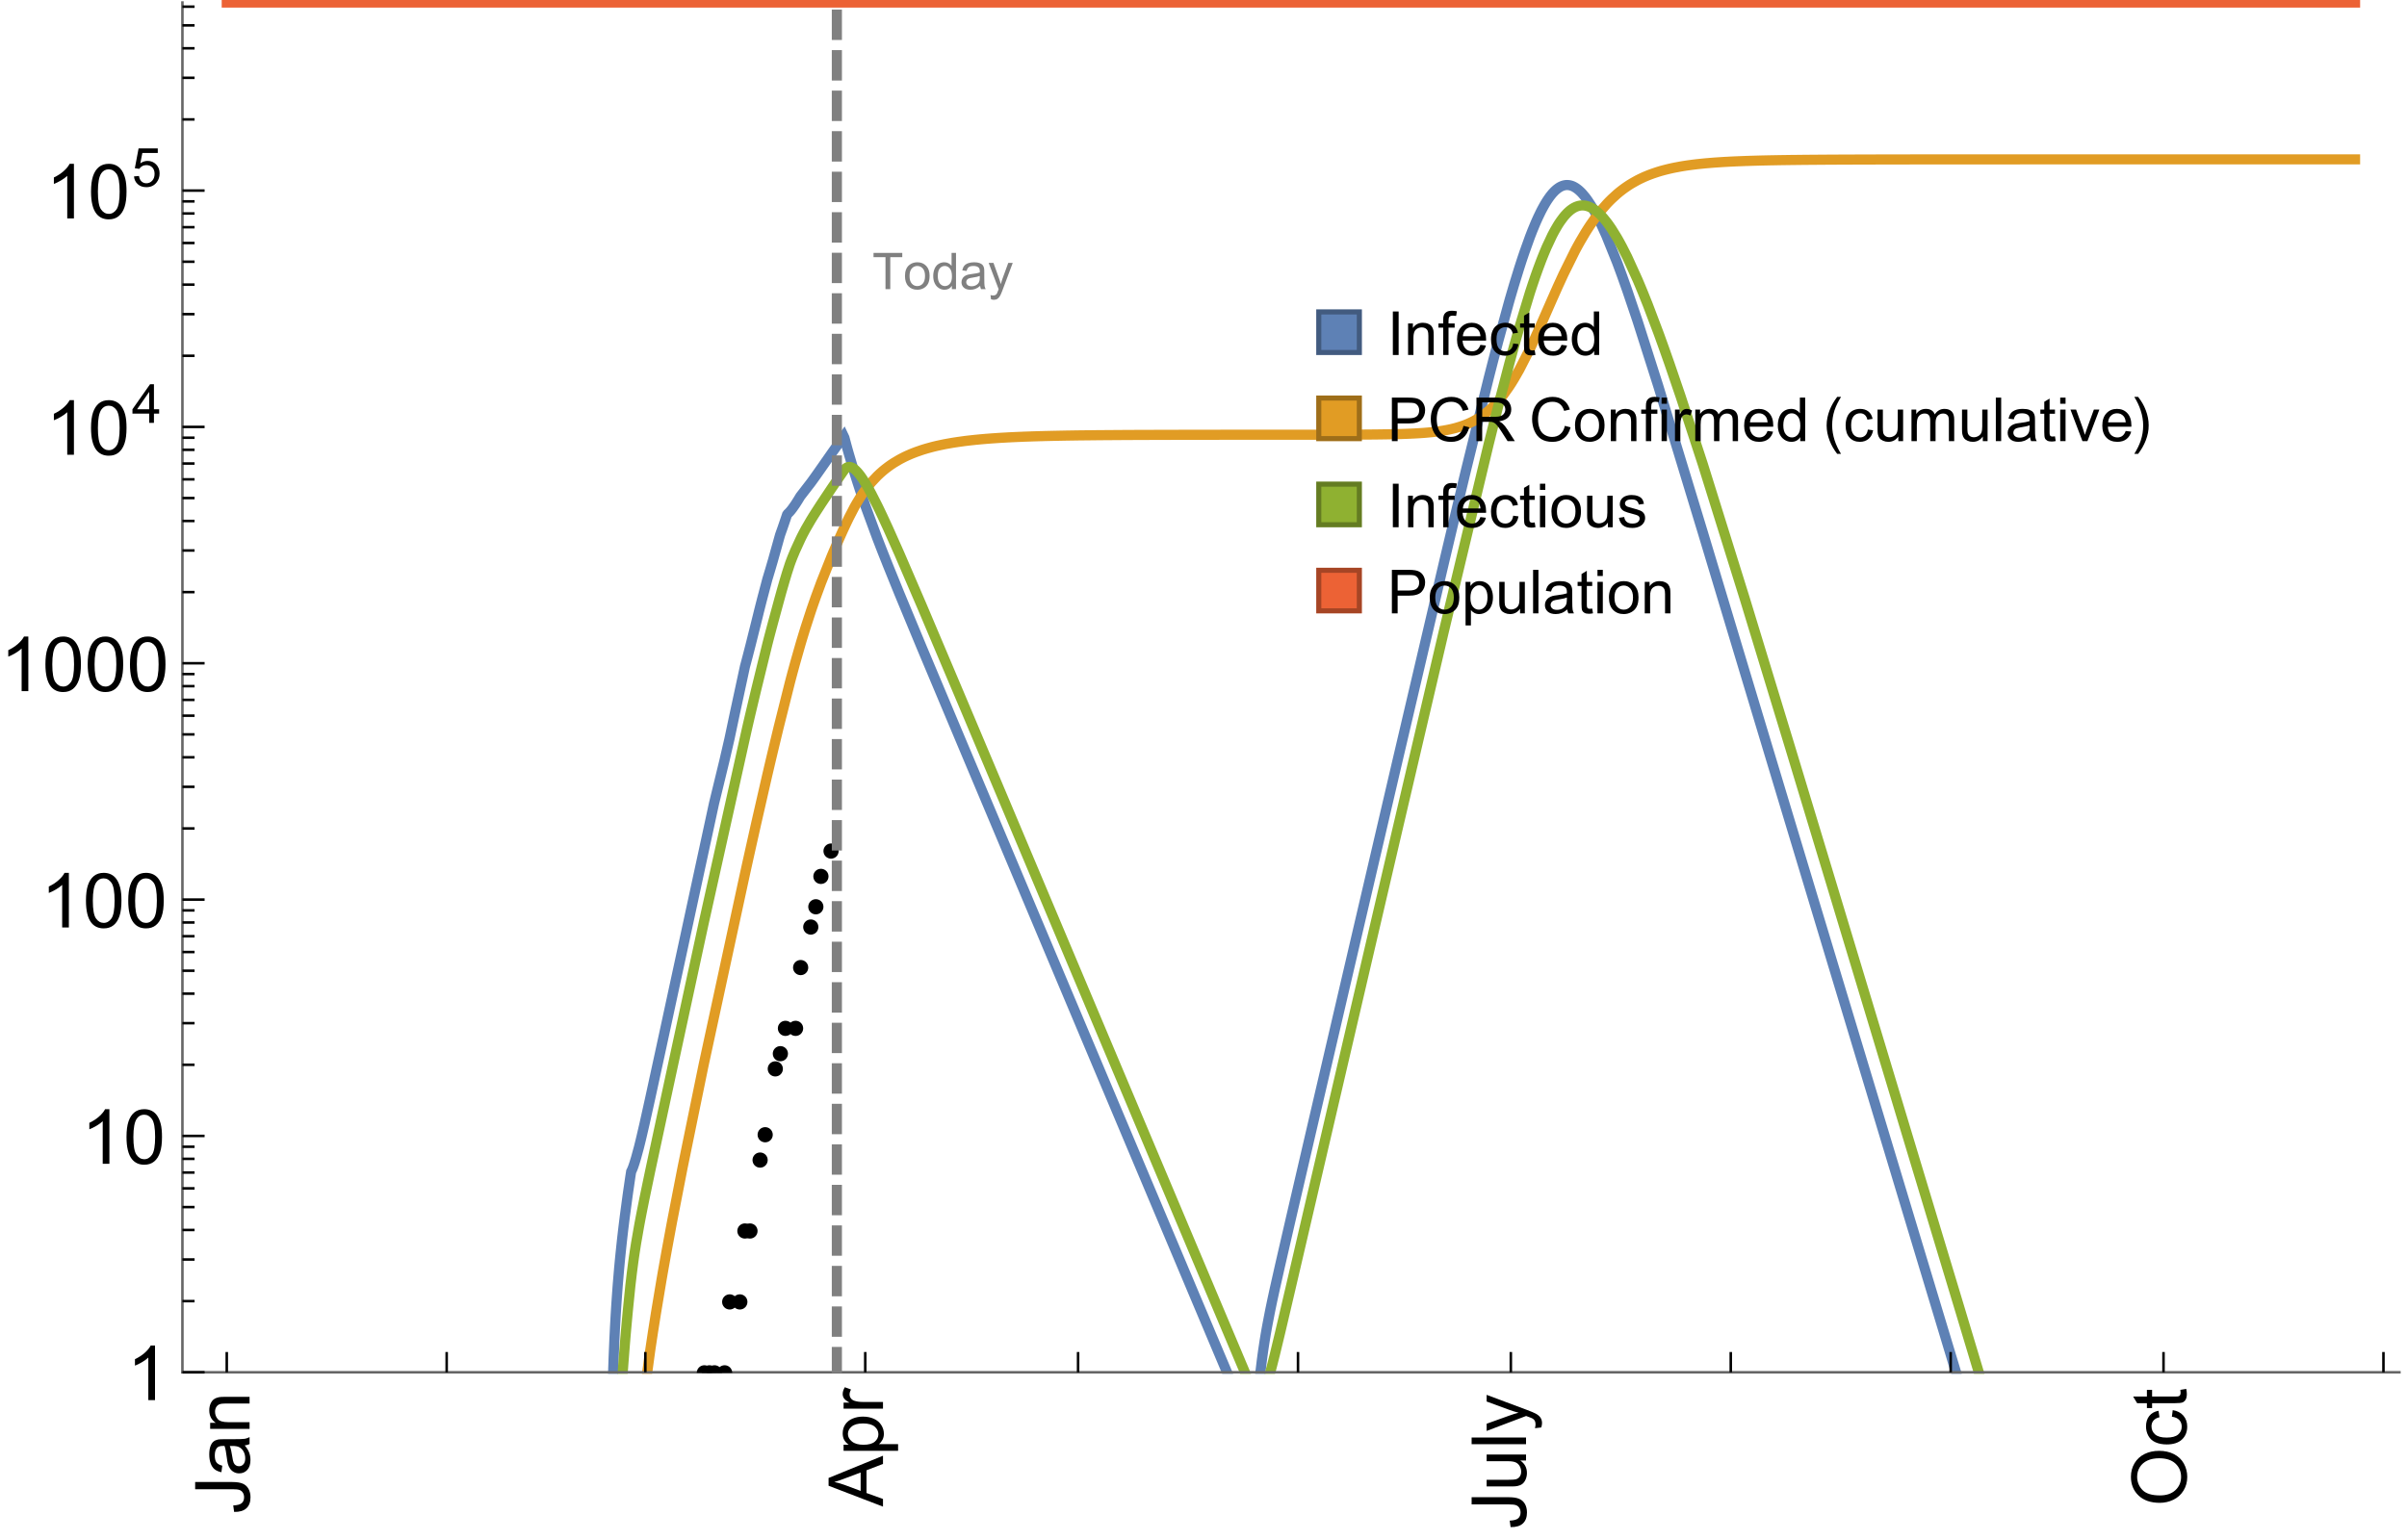 <?xml version="1.0" encoding="UTF-8"?>
<svg xmlns="http://www.w3.org/2000/svg" xmlns:xlink="http://www.w3.org/1999/xlink" width="475pt" height="304pt" viewBox="0 0 475 304" version="1.1">
<defs>
<g>
<symbol overflow="visible" id="glyph0-0">
<path style="stroke:none;" d=""/>
</symbol>
<symbol overflow="visible" id="glyph0-1">
<path style="stroke:none;" d="M 1.117 0 L 1.117 -8.59 L 2.258 -8.59 L 2.258 0 Z M 1.117 0 "/>
</symbol>
<symbol overflow="visible" id="glyph0-2">
<path style="stroke:none;" d="M 0.789 0 L 0.789 -6.223 L 1.742 -6.223 L 1.742 -5.336 C 2.199 -6.02 2.859 -6.363 3.719 -6.363 C 4.094 -6.363 4.441 -6.297 4.754 -6.16 C 5.07 -6.027 5.305 -5.852 5.461 -5.633 C 5.617 -5.414 5.727 -5.152 5.789 -4.852 C 5.828 -4.656 5.848 -4.312 5.848 -3.828 L 5.848 0 L 4.793 0 L 4.793 -3.785 C 4.793 -4.215 4.75 -4.535 4.672 -4.75 C 4.59 -4.961 4.441 -5.133 4.234 -5.258 C 4.023 -5.387 3.781 -5.449 3.5 -5.449 C 3.051 -5.449 2.66 -5.305 2.336 -5.023 C 2.008 -4.738 1.844 -4.195 1.844 -3.398 L 1.844 0 Z M 0.789 0 "/>
</symbol>
<symbol overflow="visible" id="glyph0-3">
<path style="stroke:none;" d="M 1.043 0 L 1.043 -5.402 L 0.109 -5.402 L 0.109 -6.223 L 1.043 -6.223 L 1.043 -6.883 C 1.043 -7.301 1.078 -7.613 1.156 -7.816 C 1.258 -8.09 1.434 -8.312 1.691 -8.48 C 1.945 -8.652 2.305 -8.734 2.766 -8.734 C 3.062 -8.734 3.391 -8.703 3.75 -8.633 L 3.594 -7.711 C 3.375 -7.75 3.164 -7.77 2.969 -7.77 C 2.648 -7.77 2.422 -7.703 2.289 -7.562 C 2.156 -7.426 2.094 -7.172 2.094 -6.797 L 2.094 -6.223 L 3.305 -6.223 L 3.305 -5.402 L 2.094 -5.402 L 2.094 0 Z M 1.043 0 "/>
</symbol>
<symbol overflow="visible" id="glyph0-4">
<path style="stroke:none;" d="M 5.051 -2.004 L 6.141 -1.867 C 5.969 -1.23 5.648 -0.738 5.188 -0.387 C 4.723 -0.035 4.125 0.141 3.406 0.141 C 2.496 0.141 1.773 -0.141 1.238 -0.699 C 0.707 -1.262 0.438 -2.047 0.438 -3.059 C 0.438 -4.105 0.711 -4.918 1.25 -5.496 C 1.789 -6.074 2.484 -6.363 3.344 -6.363 C 4.176 -6.363 4.859 -6.078 5.383 -5.516 C 5.91 -4.949 6.176 -4.148 6.176 -3.125 C 6.176 -3.062 6.172 -2.969 6.172 -2.844 L 1.531 -2.844 C 1.57 -2.16 1.762 -1.633 2.109 -1.273 C 2.457 -0.91 2.891 -0.727 3.41 -0.727 C 3.797 -0.727 4.125 -0.828 4.398 -1.031 C 4.672 -1.234 4.891 -1.559 5.051 -2.004 Z M 1.586 -3.711 L 5.062 -3.711 C 5.016 -4.234 4.883 -4.625 4.664 -4.887 C 4.328 -5.293 3.891 -5.496 3.359 -5.496 C 2.875 -5.496 2.465 -5.336 2.137 -5.008 C 1.805 -4.684 1.625 -4.25 1.586 -3.711 Z M 1.586 -3.711 "/>
</symbol>
<symbol overflow="visible" id="glyph0-5">
<path style="stroke:none;" d="M 4.852 -2.281 L 5.891 -2.145 C 5.777 -1.43 5.484 -0.871 5.02 -0.465 C 4.551 -0.062 3.977 0.141 3.297 0.141 C 2.445 0.141 1.762 -0.137 1.246 -0.695 C 0.727 -1.25 0.469 -2.047 0.469 -3.086 C 0.469 -3.758 0.578 -4.348 0.805 -4.852 C 1.027 -5.355 1.363 -5.734 1.82 -5.984 C 2.273 -6.238 2.77 -6.363 3.305 -6.363 C 3.98 -6.363 4.531 -6.191 4.961 -5.852 C 5.391 -5.508 5.668 -5.023 5.789 -4.395 L 4.766 -4.234 C 4.668 -4.652 4.492 -4.969 4.246 -5.18 C 3.996 -5.391 3.695 -5.496 3.344 -5.496 C 2.812 -5.496 2.383 -5.305 2.051 -4.926 C 1.719 -4.543 1.555 -3.941 1.555 -3.117 C 1.555 -2.281 1.711 -1.672 2.031 -1.297 C 2.352 -0.918 2.773 -0.727 3.289 -0.727 C 3.703 -0.727 4.047 -0.852 4.324 -1.109 C 4.602 -1.363 4.777 -1.75 4.852 -2.281 Z M 4.852 -2.281 "/>
</symbol>
<symbol overflow="visible" id="glyph0-6">
<path style="stroke:none;" d="M 3.094 -0.945 L 3.246 -0.012 C 2.949 0.051 2.684 0.082 2.449 0.082 C 2.066 0.082 1.77 0.023 1.559 -0.102 C 1.348 -0.223 1.199 -0.379 1.113 -0.578 C 1.027 -0.773 0.984 -1.188 0.984 -1.82 L 0.984 -5.402 L 0.211 -5.402 L 0.211 -6.223 L 0.984 -6.223 L 0.984 -7.766 L 2.031 -8.398 L 2.031 -6.223 L 3.094 -6.223 L 3.094 -5.402 L 2.031 -5.402 L 2.031 -1.766 C 2.031 -1.465 2.051 -1.27 2.09 -1.184 C 2.125 -1.098 2.188 -1.031 2.27 -0.977 C 2.355 -0.926 2.477 -0.902 2.633 -0.902 C 2.75 -0.902 2.902 -0.914 3.094 -0.945 Z M 3.094 -0.945 "/>
</symbol>
<symbol overflow="visible" id="glyph0-7">
<path style="stroke:none;" d="M 4.828 0 L 4.828 -0.785 C 4.434 -0.168 3.852 0.141 3.086 0.141 C 2.59 0.141 2.137 0.004 1.719 -0.27 C 1.305 -0.543 0.98 -0.926 0.754 -1.414 C 0.523 -1.906 0.41 -2.469 0.41 -3.105 C 0.41 -3.727 0.516 -4.289 0.719 -4.797 C 0.926 -5.301 1.238 -5.688 1.652 -5.961 C 2.066 -6.23 2.531 -6.363 3.039 -6.363 C 3.414 -6.363 3.75 -6.285 4.043 -6.125 C 4.336 -5.969 4.574 -5.762 4.758 -5.508 L 4.758 -8.59 L 5.805 -8.59 L 5.805 0 Z M 1.492 -3.105 C 1.492 -2.309 1.664 -1.711 2 -1.32 C 2.336 -0.926 2.73 -0.727 3.188 -0.727 C 3.648 -0.727 4.039 -0.914 4.363 -1.293 C 4.684 -1.668 4.844 -2.242 4.844 -3.016 C 4.844 -3.867 4.68 -4.492 4.352 -4.891 C 4.023 -5.289 3.621 -5.492 3.141 -5.492 C 2.672 -5.492 2.281 -5.297 1.965 -4.914 C 1.652 -4.531 1.492 -3.93 1.492 -3.105 Z M 1.492 -3.105 "/>
</symbol>
<symbol overflow="visible" id="glyph0-8">
<path style="stroke:none;" d="M 0.926 0 L 0.926 -8.59 L 4.164 -8.59 C 4.734 -8.59 5.172 -8.562 5.473 -8.508 C 5.895 -8.438 6.25 -8.305 6.531 -8.105 C 6.816 -7.91 7.047 -7.633 7.223 -7.277 C 7.395 -6.922 7.484 -6.531 7.484 -6.105 C 7.484 -5.375 7.25 -4.758 6.785 -4.25 C 6.32 -3.746 5.48 -3.492 4.266 -3.492 L 2.062 -3.492 L 2.062 0 Z M 2.062 -4.508 L 4.281 -4.508 C 5.016 -4.508 5.539 -4.641 5.848 -4.914 C 6.156 -5.188 6.312 -5.574 6.312 -6.07 C 6.312 -6.43 6.219 -6.738 6.039 -6.992 C 5.855 -7.25 5.617 -7.418 5.32 -7.5 C 5.129 -7.551 4.773 -7.578 4.258 -7.578 L 2.062 -7.578 Z M 2.062 -4.508 "/>
</symbol>
<symbol overflow="visible" id="glyph0-9">
<path style="stroke:none;" d="M 7.055 -3.012 L 8.191 -2.727 C 7.953 -1.793 7.523 -1.078 6.906 -0.59 C 6.285 -0.098 5.531 0.148 4.633 0.148 C 3.707 0.148 2.957 -0.043 2.375 -0.418 C 1.797 -0.797 1.355 -1.344 1.051 -2.055 C 0.75 -2.77 0.598 -3.539 0.598 -4.359 C 0.598 -5.254 0.77 -6.035 1.109 -6.699 C 1.453 -7.367 1.938 -7.871 2.57 -8.219 C 3.199 -8.562 3.895 -8.734 4.652 -8.734 C 5.512 -8.734 6.234 -8.516 6.82 -8.078 C 7.406 -7.641 7.812 -7.027 8.047 -6.234 L 6.926 -5.969 C 6.727 -6.594 6.438 -7.051 6.059 -7.336 C 5.68 -7.621 5.203 -7.766 4.629 -7.766 C 3.969 -7.766 3.418 -7.605 2.973 -7.289 C 2.531 -6.973 2.219 -6.547 2.039 -6.016 C 1.859 -5.48 1.77 -4.93 1.77 -4.367 C 1.77 -3.637 1.875 -2.996 2.09 -2.453 C 2.301 -1.906 2.633 -1.5 3.082 -1.23 C 3.531 -0.961 4.016 -0.828 4.539 -0.828 C 5.176 -0.828 5.719 -1.008 6.156 -1.375 C 6.598 -1.742 6.898 -2.289 7.055 -3.012 Z M 7.055 -3.012 "/>
</symbol>
<symbol overflow="visible" id="glyph0-10">
<path style="stroke:none;" d="M 0.945 0 L 0.945 -8.59 L 4.75 -8.59 C 5.516 -8.59 6.102 -8.512 6.5 -8.359 C 6.898 -8.203 7.215 -7.93 7.453 -7.539 C 7.691 -7.148 7.812 -6.719 7.812 -6.246 C 7.812 -5.637 7.613 -5.125 7.219 -4.703 C 6.824 -4.285 6.215 -4.023 5.391 -3.906 C 5.691 -3.762 5.922 -3.621 6.078 -3.48 C 6.41 -3.176 6.723 -2.797 7.02 -2.336 L 8.516 0 L 7.086 0 L 5.945 -1.789 C 5.613 -2.305 5.344 -2.695 5.125 -2.969 C 4.91 -3.242 4.719 -3.438 4.551 -3.547 C 4.379 -3.656 4.207 -3.73 4.031 -3.773 C 3.902 -3.801 3.691 -3.812 3.398 -3.812 L 2.078 -3.812 L 2.078 0 Z M 2.078 -4.797 L 4.523 -4.797 C 5.043 -4.797 5.449 -4.852 5.742 -4.961 C 6.035 -5.066 6.258 -5.238 6.41 -5.477 C 6.562 -5.711 6.641 -5.969 6.641 -6.246 C 6.641 -6.652 6.492 -6.984 6.195 -7.25 C 5.902 -7.512 5.438 -7.641 4.797 -7.641 L 2.078 -7.641 Z M 2.078 -4.797 "/>
</symbol>
<symbol overflow="visible" id="glyph0-11">
<path style="stroke:none;" d="M 0.398 -3.109 C 0.398 -4.262 0.719 -5.117 1.359 -5.672 C 1.895 -6.133 2.547 -6.363 3.316 -6.363 C 4.172 -6.363 4.871 -6.082 5.414 -5.523 C 5.957 -4.961 6.227 -4.188 6.227 -3.199 C 6.227 -2.398 6.109 -1.77 5.867 -1.309 C 5.629 -0.852 5.277 -0.492 4.82 -0.242 C 4.359 0.012 3.859 0.141 3.316 0.141 C 2.445 0.141 1.742 -0.141 1.203 -0.695 C 0.668 -1.254 0.398 -2.062 0.398 -3.109 Z M 1.484 -3.109 C 1.484 -2.312 1.656 -1.719 2.004 -1.32 C 2.352 -0.926 2.789 -0.727 3.316 -0.727 C 3.84 -0.727 4.273 -0.926 4.625 -1.324 C 4.973 -1.723 5.145 -2.328 5.145 -3.148 C 5.145 -3.918 4.969 -4.5 4.621 -4.895 C 4.27 -5.293 3.836 -5.492 3.316 -5.492 C 2.789 -5.492 2.352 -5.293 2.004 -4.898 C 1.656 -4.504 1.484 -3.906 1.484 -3.109 Z M 1.484 -3.109 "/>
</symbol>
<symbol overflow="visible" id="glyph0-12">
<path style="stroke:none;" d="M 0.797 -7.375 L 0.797 -8.59 L 1.852 -8.59 L 1.852 -7.375 Z M 0.797 0 L 0.797 -6.223 L 1.852 -6.223 L 1.852 0 Z M 0.797 0 "/>
</symbol>
<symbol overflow="visible" id="glyph0-13">
<path style="stroke:none;" d="M 0.781 0 L 0.781 -6.223 L 1.727 -6.223 L 1.727 -5.281 C 1.969 -5.723 2.195 -6.012 2.398 -6.152 C 2.605 -6.293 2.828 -6.363 3.078 -6.363 C 3.434 -6.363 3.793 -6.25 4.16 -6.023 L 3.797 -5.047 C 3.539 -5.199 3.281 -5.273 3.023 -5.273 C 2.793 -5.273 2.586 -5.203 2.402 -5.066 C 2.219 -4.926 2.086 -4.734 2.008 -4.488 C 1.891 -4.113 1.836 -3.703 1.836 -3.258 L 1.836 0 Z M 0.781 0 "/>
</symbol>
<symbol overflow="visible" id="glyph0-14">
<path style="stroke:none;" d="M 0.789 0 L 0.789 -6.223 L 1.734 -6.223 L 1.734 -5.352 C 1.93 -5.656 2.188 -5.898 2.516 -6.086 C 2.84 -6.27 3.207 -6.363 3.621 -6.363 C 4.082 -6.363 4.461 -6.266 4.754 -6.078 C 5.051 -5.887 5.258 -5.617 5.379 -5.273 C 5.871 -6 6.512 -6.363 7.301 -6.363 C 7.918 -6.363 8.391 -6.191 8.727 -5.852 C 9.059 -5.508 9.223 -4.984 9.223 -4.273 L 9.223 0 L 8.172 0 L 8.172 -3.922 C 8.172 -4.344 8.141 -4.645 8.07 -4.832 C 8.004 -5.016 7.879 -5.164 7.699 -5.281 C 7.52 -5.395 7.309 -5.449 7.066 -5.449 C 6.629 -5.449 6.266 -5.305 5.977 -5.012 C 5.688 -4.723 5.543 -4.258 5.543 -3.617 L 5.543 0 L 4.488 0 L 4.488 -4.043 C 4.488 -4.512 4.402 -4.863 4.23 -5.098 C 4.059 -5.332 3.777 -5.449 3.387 -5.449 C 3.09 -5.449 2.816 -5.371 2.562 -5.215 C 2.312 -5.059 2.129 -4.828 2.016 -4.531 C 1.902 -4.23 1.844 -3.797 1.844 -3.227 L 1.844 0 Z M 0.789 0 "/>
</symbol>
<symbol overflow="visible" id="glyph0-15">
<path style="stroke:none;" d="M 4.867 0 L 4.867 -0.914 C 4.383 -0.211 3.727 0.141 2.895 0.141 C 2.527 0.141 2.184 0.07 1.867 -0.07 C 1.547 -0.211 1.312 -0.387 1.156 -0.602 C 1.004 -0.812 0.895 -1.074 0.832 -1.383 C 0.789 -1.59 0.766 -1.918 0.766 -2.367 L 0.766 -6.223 L 1.82 -6.223 L 1.82 -2.773 C 1.82 -2.223 1.844 -1.852 1.887 -1.656 C 1.953 -1.379 2.094 -1.164 2.309 -1.004 C 2.523 -0.848 2.789 -0.766 3.105 -0.766 C 3.422 -0.766 3.719 -0.848 3.996 -1.012 C 4.273 -1.172 4.469 -1.395 4.586 -1.672 C 4.699 -1.953 4.758 -2.359 4.758 -2.891 L 4.758 -6.223 L 5.812 -6.223 L 5.812 0 Z M 4.867 0 "/>
</symbol>
<symbol overflow="visible" id="glyph0-16">
<path style="stroke:none;" d="M 0.766 0 L 0.766 -8.59 L 1.82 -8.59 L 1.82 0 Z M 0.766 0 "/>
</symbol>
<symbol overflow="visible" id="glyph0-17">
<path style="stroke:none;" d="M 4.852 -0.766 C 4.461 -0.434 4.086 -0.203 3.723 -0.062 C 3.363 0.074 2.977 0.141 2.562 0.141 C 1.879 0.141 1.352 -0.027 0.984 -0.359 C 0.617 -0.695 0.434 -1.121 0.434 -1.641 C 0.434 -1.945 0.504 -2.223 0.641 -2.477 C 0.781 -2.727 0.961 -2.93 1.188 -3.082 C 1.41 -3.234 1.664 -3.352 1.945 -3.43 C 2.152 -3.484 2.465 -3.535 2.883 -3.586 C 3.734 -3.688 4.359 -3.809 4.766 -3.949 C 4.77 -4.094 4.77 -4.188 4.77 -4.227 C 4.77 -4.656 4.672 -4.957 4.469 -5.133 C 4.199 -5.371 3.801 -5.492 3.27 -5.492 C 2.773 -5.492 2.406 -5.402 2.172 -5.23 C 1.934 -5.055 1.758 -4.75 1.648 -4.305 L 0.617 -4.445 C 0.711 -4.887 0.863 -5.246 1.078 -5.516 C 1.293 -5.789 1.602 -5.996 2.008 -6.145 C 2.414 -6.289 2.887 -6.363 3.422 -6.363 C 3.953 -6.363 4.383 -6.301 4.719 -6.176 C 5.051 -6.051 5.293 -5.895 5.449 -5.703 C 5.605 -5.516 5.715 -5.273 5.777 -4.984 C 5.812 -4.805 5.828 -4.484 5.828 -4.016 L 5.828 -2.609 C 5.828 -1.629 5.852 -1.008 5.898 -0.746 C 5.941 -0.488 6.031 -0.238 6.164 0 L 5.062 0 C 4.953 -0.219 4.883 -0.477 4.852 -0.766 Z M 4.766 -3.125 C 4.383 -2.969 3.805 -2.836 3.039 -2.727 C 2.605 -2.664 2.301 -2.594 2.121 -2.516 C 1.941 -2.438 1.805 -2.32 1.703 -2.172 C 1.605 -2.02 1.559 -1.852 1.559 -1.672 C 1.559 -1.391 1.664 -1.156 1.879 -0.969 C 2.09 -0.781 2.402 -0.688 2.812 -0.688 C 3.219 -0.688 3.578 -0.773 3.898 -0.953 C 4.215 -1.129 4.445 -1.375 4.594 -1.68 C 4.707 -1.918 4.766 -2.273 4.766 -2.734 Z M 4.766 -3.125 "/>
</symbol>
<symbol overflow="visible" id="glyph0-18">
<path style="stroke:none;" d="M 2.52 0 L 0.152 -6.223 L 1.266 -6.223 L 2.602 -2.496 C 2.746 -2.094 2.879 -1.676 3 -1.242 C 3.094 -1.57 3.227 -1.965 3.391 -2.426 L 4.773 -6.223 L 5.859 -6.223 L 3.504 0 Z M 2.52 0 "/>
</symbol>
<symbol overflow="visible" id="glyph0-19">
<path style="stroke:none;" d="M 0.367 -1.859 L 1.414 -2.023 C 1.473 -1.605 1.633 -1.281 1.902 -1.062 C 2.168 -0.84 2.543 -0.727 3.023 -0.727 C 3.508 -0.727 3.867 -0.824 4.102 -1.023 C 4.336 -1.219 4.453 -1.453 4.453 -1.719 C 4.453 -1.957 4.352 -2.141 4.141 -2.281 C 3.996 -2.375 3.641 -2.492 3.062 -2.637 C 2.289 -2.832 1.754 -3 1.457 -3.145 C 1.156 -3.285 0.93 -3.484 0.777 -3.734 C 0.621 -3.988 0.547 -4.266 0.547 -4.57 C 0.547 -4.848 0.609 -5.105 0.734 -5.34 C 0.863 -5.578 1.035 -5.773 1.254 -5.93 C 1.418 -6.051 1.641 -6.152 1.926 -6.238 C 2.207 -6.32 2.512 -6.363 2.836 -6.363 C 3.324 -6.363 3.754 -6.293 4.121 -6.152 C 4.492 -6.012 4.766 -5.82 4.938 -5.582 C 5.113 -5.34 5.234 -5.02 5.305 -4.617 L 4.273 -4.477 C 4.227 -4.797 4.09 -5.047 3.863 -5.227 C 3.641 -5.406 3.32 -5.496 2.914 -5.496 C 2.43 -5.496 2.082 -5.414 1.875 -5.258 C 1.668 -5.098 1.562 -4.906 1.562 -4.695 C 1.562 -4.559 1.609 -4.434 1.695 -4.324 C 1.781 -4.211 1.914 -4.117 2.098 -4.043 C 2.203 -4.004 2.516 -3.914 3.031 -3.773 C 3.777 -3.574 4.297 -3.41 4.59 -3.285 C 4.887 -3.156 5.117 -2.973 5.285 -2.73 C 5.453 -2.488 5.539 -2.188 5.539 -1.828 C 5.539 -1.477 5.434 -1.145 5.23 -0.836 C 5.023 -0.523 4.727 -0.285 4.344 -0.113 C 3.957 0.055 3.516 0.141 3.031 0.141 C 2.223 0.141 1.605 -0.027 1.18 -0.363 C 0.758 -0.699 0.484 -1.195 0.367 -1.859 Z M 0.367 -1.859 "/>
</symbol>
<symbol overflow="visible" id="glyph0-20">
<path style="stroke:none;" d="M 0.789 2.383 L 0.789 -6.223 L 1.75 -6.223 L 1.75 -5.414 C 1.977 -5.73 2.234 -5.969 2.52 -6.125 C 2.805 -6.285 3.148 -6.363 3.555 -6.363 C 4.086 -6.363 4.555 -6.227 4.961 -5.953 C 5.367 -5.68 5.676 -5.293 5.883 -4.797 C 6.09 -4.297 6.195 -3.75 6.195 -3.156 C 6.195 -2.52 6.078 -1.949 5.852 -1.438 C 5.621 -0.93 5.289 -0.539 4.855 -0.266 C 4.418 0.004 3.961 0.141 3.48 0.141 C 3.129 0.141 2.812 0.066 2.535 -0.082 C 2.254 -0.23 2.023 -0.418 1.844 -0.645 L 1.844 2.383 Z M 1.746 -3.078 C 1.746 -2.277 1.906 -1.684 2.234 -1.301 C 2.559 -0.918 2.949 -0.727 3.41 -0.727 C 3.879 -0.727 4.281 -0.926 4.613 -1.32 C 4.949 -1.719 5.117 -2.332 5.117 -3.164 C 5.117 -3.957 4.953 -4.551 4.625 -4.945 C 4.301 -5.34 3.91 -5.539 3.457 -5.539 C 3.008 -5.539 2.609 -5.328 2.266 -4.906 C 1.918 -4.488 1.746 -3.875 1.746 -3.078 Z M 1.746 -3.078 "/>
</symbol>
<symbol overflow="visible" id="glyph1-0">
<path style="stroke:none;" d=""/>
</symbol>
<symbol overflow="visible" id="glyph1-1">
<path style="stroke:none;" d="M 3.562 2.52 L 2.805 2.52 C 2.492 2.121 2.211 1.699 1.953 1.258 C 1.699 0.812 1.477 0.352 1.297 -0.125 C 1.113 -0.602 0.969 -1.086 0.871 -1.586 C 0.77 -2.086 0.719 -2.594 0.719 -3.105 C 0.719 -3.625 0.773 -4.133 0.875 -4.633 C 0.977 -5.129 1.117 -5.617 1.301 -6.086 C 1.484 -6.559 1.703 -7.02 1.961 -7.461 C 2.215 -7.906 2.5 -8.328 2.805 -8.734 L 3.562 -8.734 C 3.285 -8.281 3.039 -7.836 2.82 -7.398 C 2.602 -6.957 2.414 -6.512 2.266 -6.055 C 2.117 -5.602 2.008 -5.133 1.93 -4.648 C 1.852 -4.168 1.812 -3.656 1.812 -3.117 C 1.812 -2.617 1.852 -2.121 1.938 -1.629 C 2.02 -1.137 2.141 -0.652 2.289 -0.18 C 2.441 0.297 2.625 0.758 2.844 1.211 C 3.059 1.66 3.297 2.098 3.562 2.52 Z M 3.562 2.52 "/>
</symbol>
<symbol overflow="visible" id="glyph1-2">
<path style="stroke:none;" d="M 3.273 -3.105 C 3.273 -2.59 3.227 -2.082 3.125 -1.586 C 3.023 -1.086 2.879 -0.602 2.695 -0.129 C 2.512 0.344 2.293 0.801 2.035 1.246 C 1.781 1.688 1.5 2.113 1.188 2.52 L 0.434 2.52 C 0.707 2.074 0.953 1.633 1.172 1.188 C 1.391 0.746 1.574 0.297 1.723 -0.156 C 1.871 -0.613 1.984 -1.086 2.066 -1.57 C 2.145 -2.055 2.188 -2.562 2.188 -3.094 C 2.188 -3.594 2.145 -4.09 2.059 -4.582 C 1.977 -5.074 1.859 -5.559 1.703 -6.031 C 1.551 -6.508 1.367 -6.969 1.152 -7.422 C 0.934 -7.875 0.695 -8.312 0.434 -8.734 L 1.188 -8.734 C 1.5 -8.336 1.789 -7.918 2.047 -7.473 C 2.305 -7.031 2.523 -6.57 2.703 -6.09 C 2.887 -5.613 3.027 -5.121 3.125 -4.621 C 3.227 -4.117 3.273 -3.613 3.273 -3.105 Z M 3.273 -3.105 "/>
</symbol>
<symbol overflow="visible" id="glyph2-0">
<path style="stroke:none;" d=""/>
</symbol>
<symbol overflow="visible" id="glyph2-1">
<path style="stroke:none;" d="M -3.047 -0.434 L -3.223 -1.715 C -2.402 -1.75 -1.84 -1.902 -1.539 -2.176 C -1.234 -2.449 -1.082 -2.828 -1.082 -3.312 C -1.082 -3.668 -1.164 -3.977 -1.328 -4.234 C -1.492 -4.492 -1.715 -4.672 -1.996 -4.77 C -2.277 -4.867 -2.723 -4.914 -3.34 -4.914 L -10.738 -4.914 L -10.738 -6.336 L -3.422 -6.336 C -2.523 -6.336 -1.824 -6.227 -1.332 -6.008 C -0.84 -5.793 -0.465 -5.449 -0.203 -4.977 C 0.055 -4.504 0.184 -3.953 0.184 -3.316 C 0.184 -2.375 -0.086 -1.652 -0.629 -1.152 C -1.172 -0.652 -1.977 -0.414 -3.047 -0.434 Z M -3.047 -0.434 "/>
</symbol>
<symbol overflow="visible" id="glyph2-2">
<path style="stroke:none;" d="M -0.961 -6.062 C -0.543 -5.574 -0.25 -5.105 -0.082 -4.656 C 0.09 -4.203 0.176 -3.719 0.176 -3.199 C 0.176 -2.344 -0.031 -1.688 -0.449 -1.23 C -0.867 -0.773 -1.402 -0.543 -2.051 -0.543 C -2.43 -0.543 -2.781 -0.629 -3.094 -0.801 C -3.41 -0.977 -3.664 -1.203 -3.852 -1.484 C -4.043 -1.766 -4.188 -2.082 -4.285 -2.434 C -4.352 -2.691 -4.418 -3.082 -4.484 -3.605 C -4.609 -4.668 -4.762 -5.453 -4.938 -5.953 C -5.117 -5.961 -5.23 -5.961 -5.281 -5.961 C -5.816 -5.961 -6.195 -5.836 -6.414 -5.59 C -6.715 -5.25 -6.863 -4.75 -6.863 -4.086 C -6.863 -3.465 -6.754 -3.008 -6.535 -2.715 C -6.32 -2.418 -5.934 -2.199 -5.383 -2.059 L -5.559 -0.77 C -6.109 -0.887 -6.555 -1.078 -6.895 -1.348 C -7.234 -1.617 -7.496 -2.004 -7.68 -2.512 C -7.863 -3.02 -7.953 -3.609 -7.953 -4.277 C -7.953 -4.941 -7.875 -5.48 -7.719 -5.895 C -7.562 -6.312 -7.367 -6.617 -7.129 -6.812 C -6.895 -7.008 -6.594 -7.145 -6.234 -7.223 C -6.008 -7.266 -5.602 -7.289 -5.016 -7.289 L -3.258 -7.289 C -2.031 -7.289 -1.258 -7.316 -0.934 -7.371 C -0.609 -7.43 -0.297 -7.539 0 -7.703 L 0 -6.328 C -0.273 -6.191 -0.594 -6.102 -0.961 -6.062 Z M -3.902 -5.953 C -3.707 -5.477 -3.543 -4.758 -3.406 -3.801 C -3.328 -3.258 -3.238 -2.875 -3.141 -2.652 C -3.043 -2.426 -2.902 -2.254 -2.715 -2.133 C -2.527 -2.008 -2.316 -1.949 -2.086 -1.949 C -1.734 -1.949 -1.441 -2.082 -1.207 -2.348 C -0.973 -2.613 -0.855 -3.004 -0.855 -3.516 C -0.855 -4.023 -0.969 -4.477 -1.191 -4.871 C -1.414 -5.266 -1.715 -5.555 -2.102 -5.742 C -2.398 -5.883 -2.84 -5.953 -3.422 -5.953 Z M -3.902 -5.953 "/>
</symbol>
<symbol overflow="visible" id="glyph2-3">
<path style="stroke:none;" d="M 0 -0.988 L -7.777 -0.988 L -7.777 -2.176 L -6.672 -2.176 C -7.527 -2.746 -7.953 -3.57 -7.953 -4.652 C -7.953 -5.121 -7.871 -5.551 -7.703 -5.945 C -7.535 -6.336 -7.312 -6.633 -7.039 -6.828 C -6.766 -7.023 -6.441 -7.156 -6.062 -7.234 C -5.82 -7.285 -5.395 -7.309 -4.781 -7.309 L 0 -7.309 L 0 -5.992 L -4.73 -5.992 C -5.27 -5.992 -5.672 -5.941 -5.938 -5.836 C -6.203 -5.734 -6.414 -5.555 -6.574 -5.293 C -6.734 -5.031 -6.812 -4.723 -6.812 -4.371 C -6.812 -3.812 -6.633 -3.328 -6.277 -2.918 C -5.922 -2.512 -5.242 -2.309 -4.25 -2.309 L 0 -2.309 Z M 0 -0.988 "/>
</symbol>
<symbol overflow="visible" id="glyph2-4">
<path style="stroke:none;" d="M 0 0.023 L -10.738 -4.102 L -10.738 -5.633 L 0 -10.027 L 0 -8.406 L -3.25 -7.156 L -3.25 -2.664 L 0 -1.488 Z M -4.41 -3.078 L -4.41 -6.715 L -7.383 -5.598 C -8.285 -5.254 -9.027 -5 -9.609 -4.836 C -8.922 -4.699 -8.238 -4.504 -7.559 -4.254 Z M -4.41 -3.078 "/>
</symbol>
<symbol overflow="visible" id="glyph2-5">
<path style="stroke:none;" d="M 2.98 -0.988 L -7.777 -0.988 L -7.777 -2.191 L -6.766 -2.191 C -7.164 -2.473 -7.461 -2.793 -7.656 -3.148 C -7.855 -3.504 -7.953 -3.938 -7.953 -4.445 C -7.953 -5.109 -7.781 -5.695 -7.441 -6.203 C -7.102 -6.711 -6.617 -7.094 -5.996 -7.352 C -5.371 -7.613 -4.691 -7.742 -3.949 -7.742 C -3.152 -7.742 -2.434 -7.598 -1.797 -7.312 C -1.16 -7.027 -0.672 -6.613 -0.332 -6.066 C 0.008 -5.523 0.176 -4.953 0.176 -4.352 C 0.176 -3.91 0.082 -3.516 -0.102 -3.168 C -0.289 -2.82 -0.523 -2.531 -0.805 -2.309 L 2.98 -2.309 Z M -3.844 -2.184 C -2.844 -2.184 -2.105 -2.387 -1.625 -2.789 C -1.148 -3.195 -0.906 -3.688 -0.906 -4.262 C -0.906 -4.848 -1.156 -5.352 -1.652 -5.77 C -2.148 -6.188 -2.914 -6.395 -3.953 -6.395 C -4.945 -6.395 -5.688 -6.191 -6.18 -5.781 C -6.676 -5.375 -6.922 -4.887 -6.922 -4.32 C -6.922 -3.758 -6.66 -3.262 -6.133 -2.832 C -5.609 -2.398 -4.848 -2.184 -3.844 -2.184 Z M -3.844 -2.184 "/>
</symbol>
<symbol overflow="visible" id="glyph2-6">
<path style="stroke:none;" d="M 0 -0.973 L -7.777 -0.973 L -7.777 -2.16 L -6.598 -2.16 C -7.148 -2.465 -7.516 -2.742 -7.691 -3 C -7.867 -3.258 -7.953 -3.539 -7.953 -3.844 C -7.953 -4.289 -7.812 -4.742 -7.531 -5.199 L -6.305 -4.746 C -6.496 -4.422 -6.594 -4.102 -6.594 -3.781 C -6.594 -3.492 -6.504 -3.234 -6.332 -3.004 C -6.16 -2.773 -5.918 -2.609 -5.609 -2.512 C -5.141 -2.367 -4.629 -2.293 -4.07 -2.293 L 0 -2.293 Z M 0 -0.973 "/>
</symbol>
<symbol overflow="visible" id="glyph2-7">
<path style="stroke:none;" d="M 0 -6.086 L -1.141 -6.086 C -0.262 -5.48 0.176 -4.656 0.176 -3.617 C 0.176 -3.16 0.09 -2.73 -0.086 -2.332 C -0.262 -1.934 -0.484 -1.641 -0.75 -1.445 C -1.016 -1.254 -1.344 -1.117 -1.727 -1.039 C -1.988 -0.984 -2.398 -0.961 -2.961 -0.961 L -7.777 -0.961 L -7.777 -2.277 L -3.465 -2.277 C -2.777 -2.277 -2.312 -2.305 -2.074 -2.359 C -1.727 -2.441 -1.453 -2.617 -1.258 -2.887 C -1.059 -3.156 -0.961 -3.484 -0.961 -3.883 C -0.961 -4.277 -1.062 -4.648 -1.262 -4.996 C -1.465 -5.344 -1.742 -5.586 -2.09 -5.73 C -2.441 -5.875 -2.945 -5.945 -3.609 -5.945 L -7.777 -5.949 L -7.777 -7.266 L 0 -7.266 Z M 0 -6.086 "/>
</symbol>
<symbol overflow="visible" id="glyph2-8">
<path style="stroke:none;" d="M 0 -0.961 L -10.738 -0.961 L -10.738 -2.277 L 0 -2.277 Z M 0 -0.961 "/>
</symbol>
<symbol overflow="visible" id="glyph2-9">
<path style="stroke:none;" d="M 2.996 -0.93 L 1.758 -0.785 C 1.836 -1.07 1.875 -1.324 1.875 -1.539 C 1.875 -1.832 1.828 -2.066 1.73 -2.242 C 1.633 -2.418 1.496 -2.562 1.32 -2.672 C 1.188 -2.758 0.859 -2.891 0.336 -3.078 C 0.262 -3.102 0.156 -3.141 0.016 -3.195 L -7.777 -0.242 L -7.777 -1.664 L -3.273 -3.281 C -2.703 -3.492 -2.102 -3.68 -1.473 -3.844 C -2.078 -3.996 -2.668 -4.176 -3.246 -4.387 L -7.777 -6.051 L -7.777 -7.367 L 0.133 -4.41 C 0.988 -4.094 1.574 -3.844 1.898 -3.668 C 2.332 -3.434 2.648 -3.168 2.852 -2.863 C 3.055 -2.562 3.156 -2.199 3.156 -1.781 C 3.156 -1.527 3.102 -1.242 2.996 -0.93 Z M 2.996 -0.93 "/>
</symbol>
<symbol overflow="visible" id="glyph2-10">
<path style="stroke:none;" d="M -5.23 -0.727 C -7.012 -0.727 -8.406 -1.203 -9.414 -2.16 C -10.422 -3.117 -10.93 -4.352 -10.93 -5.867 C -10.93 -6.859 -10.691 -7.75 -10.219 -8.547 C -9.742 -9.344 -9.082 -9.949 -8.234 -10.367 C -7.387 -10.785 -6.43 -10.992 -5.355 -10.992 C -4.266 -10.992 -3.289 -10.773 -2.43 -10.336 C -1.57 -9.895 -0.922 -9.273 -0.48 -8.469 C -0.039 -7.66 0.184 -6.793 0.184 -5.859 C 0.184 -4.848 -0.062 -3.945 -0.551 -3.148 C -1.039 -2.352 -1.703 -1.75 -2.547 -1.34 C -3.395 -0.93 -4.289 -0.727 -5.23 -0.727 Z M -5.207 -2.191 C -3.914 -2.191 -2.895 -2.539 -2.148 -3.234 C -1.406 -3.93 -1.031 -4.801 -1.031 -5.852 C -1.031 -6.922 -1.41 -7.801 -2.16 -8.492 C -2.914 -9.184 -3.98 -9.527 -5.359 -9.527 C -6.234 -9.527 -7 -9.383 -7.648 -9.086 C -8.301 -8.789 -8.809 -8.359 -9.168 -7.789 C -9.527 -7.219 -9.703 -6.582 -9.703 -5.875 C -9.703 -4.867 -9.359 -4.004 -8.668 -3.277 C -7.977 -2.551 -6.824 -2.191 -5.207 -2.191 Z M -5.207 -2.191 "/>
</symbol>
<symbol overflow="visible" id="glyph2-11">
<path style="stroke:none;" d="M -2.848 -6.062 L -2.68 -7.359 C -1.785 -7.219 -1.086 -6.855 -0.582 -6.273 C -0.078 -5.691 0.176 -4.973 0.176 -4.125 C 0.176 -3.059 -0.172 -2.203 -0.867 -1.555 C -1.562 -0.91 -2.562 -0.586 -3.859 -0.586 C -4.699 -0.586 -5.434 -0.727 -6.062 -1.004 C -6.695 -1.281 -7.168 -1.707 -7.48 -2.273 C -7.797 -2.844 -7.953 -3.461 -7.953 -4.133 C -7.953 -4.977 -7.742 -5.668 -7.312 -6.203 C -6.887 -6.742 -6.281 -7.086 -5.492 -7.234 L -5.297 -5.953 C -5.82 -5.832 -6.211 -5.617 -6.477 -5.305 C -6.738 -4.996 -6.871 -4.621 -6.871 -4.184 C -6.871 -3.52 -6.633 -2.98 -6.156 -2.562 C -5.68 -2.148 -4.926 -1.941 -3.898 -1.941 C -2.852 -1.941 -2.094 -2.141 -1.617 -2.543 C -1.145 -2.941 -0.906 -3.465 -0.906 -4.109 C -0.906 -4.625 -1.066 -5.059 -1.383 -5.406 C -1.699 -5.754 -2.191 -5.973 -2.848 -6.062 Z M -2.848 -6.062 "/>
</symbol>
<symbol overflow="visible" id="glyph2-12">
<path style="stroke:none;" d="M -1.18 -3.867 L -0.016 -4.059 C 0.062 -3.688 0.102 -3.355 0.102 -3.062 C 0.102 -2.582 0.027 -2.211 -0.125 -1.949 C -0.277 -1.684 -0.477 -1.5 -0.723 -1.391 C -0.969 -1.285 -1.488 -1.23 -2.277 -1.23 L -6.754 -1.23 L -6.754 -0.266 L -7.777 -0.266 L -7.777 -1.23 L -9.703 -1.23 L -10.496 -2.543 L -7.777 -2.543 L -7.777 -3.867 L -6.754 -3.867 L -6.754 -2.543 L -2.203 -2.543 C -1.828 -2.543 -1.586 -2.566 -1.48 -2.609 C -1.371 -2.656 -1.285 -2.734 -1.223 -2.84 C -1.16 -2.945 -1.129 -3.094 -1.129 -3.289 C -1.129 -3.434 -1.145 -3.629 -1.18 -3.867 Z M -1.18 -3.867 "/>
</symbol>
<symbol overflow="visible" id="glyph3-0">
<path style="stroke:none;" d=""/>
</symbol>
<symbol overflow="visible" id="glyph3-1">
<path style="stroke:none;" d="M 5.59 0 L 4.27 0 L 4.27 -8.402 C 3.953 -8.098 3.535 -7.797 3.02 -7.492 C 2.504 -7.191 2.043 -6.961 1.633 -6.812 L 1.633 -8.086 C 2.371 -8.434 3.016 -8.852 3.566 -9.344 C 4.117 -9.84 4.508 -10.316 4.738 -10.781 L 5.59 -10.781 Z M 5.59 0 "/>
</symbol>
<symbol overflow="visible" id="glyph3-2">
<path style="stroke:none;" d="M 0.621 -5.297 C 0.621 -6.566 0.754 -7.586 1.016 -8.359 C 1.277 -9.133 1.664 -9.73 2.18 -10.152 C 2.695 -10.57 3.344 -10.781 4.125 -10.781 C 4.699 -10.781 5.203 -10.664 5.641 -10.434 C 6.074 -10.203 6.434 -9.867 6.715 -9.43 C 7 -8.992 7.223 -8.461 7.383 -7.832 C 7.543 -7.207 7.625 -6.359 7.625 -5.297 C 7.625 -4.035 7.496 -3.02 7.234 -2.246 C 6.977 -1.473 6.59 -0.871 6.074 -0.449 C 5.559 -0.027 4.91 0.184 4.125 0.184 C 3.09 0.184 2.273 -0.188 1.684 -0.93 C 0.977 -1.824 0.621 -3.277 0.621 -5.297 Z M 1.977 -5.297 C 1.977 -3.531 2.184 -2.359 2.598 -1.777 C 3.008 -1.191 3.52 -0.902 4.125 -0.902 C 4.73 -0.902 5.238 -1.195 5.652 -1.781 C 6.062 -2.367 6.27 -3.539 6.27 -5.297 C 6.27 -7.062 6.062 -8.238 5.652 -8.82 C 5.238 -9.398 4.723 -9.691 4.109 -9.691 C 3.504 -9.691 3.02 -9.434 2.66 -8.922 C 2.203 -8.266 1.977 -7.059 1.977 -5.297 Z M 1.977 -5.297 "/>
</symbol>
<symbol overflow="visible" id="glyph4-0">
<path style="stroke:none;" d=""/>
</symbol>
<symbol overflow="visible" id="glyph4-1">
<path style="stroke:none;" d="M 3.441 0 L 3.441 -1.824 L 0.137 -1.824 L 0.137 -2.684 L 3.613 -7.625 L 4.379 -7.625 L 4.379 -2.684 L 5.406 -2.684 L 5.406 -1.824 L 4.379 -1.824 L 4.379 0 Z M 3.441 -2.684 L 3.441 -6.121 L 1.055 -2.684 Z M 3.441 -2.684 "/>
</symbol>
<symbol overflow="visible" id="glyph4-2">
<path style="stroke:none;" d="M 0.441 -1.996 L 1.426 -2.078 C 1.496 -1.602 1.668 -1.242 1.934 -1 C 2.199 -0.758 2.516 -0.641 2.891 -0.641 C 3.34 -0.641 3.723 -0.809 4.035 -1.148 C 4.348 -1.488 4.504 -1.941 4.504 -2.5 C 4.504 -3.035 4.352 -3.457 4.055 -3.766 C 3.754 -4.074 3.359 -4.227 2.875 -4.227 C 2.574 -4.227 2.301 -4.16 2.059 -4.023 C 1.816 -3.887 1.625 -3.707 1.488 -3.488 L 0.609 -3.605 L 1.348 -7.52 L 5.137 -7.52 L 5.137 -6.625 L 2.094 -6.625 L 1.684 -4.574 C 2.141 -4.895 2.621 -5.055 3.125 -5.055 C 3.789 -5.055 4.352 -4.824 4.809 -4.363 C 5.266 -3.902 5.496 -3.309 5.496 -2.586 C 5.496 -1.895 5.297 -1.297 4.895 -0.797 C 4.406 -0.18 3.738 0.129 2.891 0.129 C 2.199 0.129 1.633 -0.062 1.195 -0.453 C 0.754 -0.84 0.504 -1.355 0.441 -1.996 Z M 0.441 -1.996 "/>
</symbol>
<symbol overflow="visible" id="glyph5-0">
<path style="stroke:none;" d=""/>
</symbol>
<symbol overflow="visible" id="glyph5-1">
<path style="stroke:none;" d="M 2.594 0 L 2.594 -6.312 L 0.234 -6.312 L 0.234 -7.156 L 5.906 -7.156 L 5.906 -6.312 L 3.539 -6.312 L 3.539 0 Z M 2.594 0 "/>
</symbol>
<symbol overflow="visible" id="glyph5-2">
<path style="stroke:none;" d="M 0.332 -2.594 C 0.332 -3.555 0.598 -4.266 1.133 -4.727 C 1.578 -5.109 2.121 -5.305 2.766 -5.305 C 3.477 -5.305 4.059 -5.07 4.512 -4.602 C 4.965 -4.133 5.191 -3.488 5.191 -2.664 C 5.191 -2 5.09 -1.473 4.891 -1.09 C 4.691 -0.707 4.398 -0.41 4.016 -0.199 C 3.633 0.012 3.215 0.117 2.766 0.117 C 2.039 0.117 1.449 -0.117 1.004 -0.582 C 0.555 -1.047 0.332 -1.719 0.332 -2.594 Z M 1.234 -2.594 C 1.234 -1.93 1.379 -1.43 1.672 -1.102 C 1.961 -0.77 2.324 -0.605 2.766 -0.605 C 3.199 -0.605 3.562 -0.773 3.852 -1.102 C 4.141 -1.434 4.289 -1.941 4.289 -2.621 C 4.289 -3.262 4.141 -3.75 3.852 -4.078 C 3.559 -4.41 3.195 -4.574 2.766 -4.574 C 2.324 -4.574 1.961 -4.41 1.672 -4.082 C 1.383 -3.754 1.234 -3.258 1.234 -2.594 Z M 1.234 -2.594 "/>
</symbol>
<symbol overflow="visible" id="glyph5-3">
<path style="stroke:none;" d="M 4.023 0 L 4.023 -0.656 C 3.695 -0.141 3.211 0.117 2.574 0.117 C 2.16 0.117 1.781 0.004 1.434 -0.227 C 1.086 -0.453 0.816 -0.77 0.629 -1.18 C 0.438 -1.586 0.344 -2.059 0.344 -2.586 C 0.344 -3.105 0.43 -3.574 0.602 -3.996 C 0.773 -4.418 1.031 -4.742 1.375 -4.965 C 1.723 -5.191 2.109 -5.305 2.535 -5.305 C 2.848 -5.305 3.125 -5.238 3.367 -5.105 C 3.613 -4.973 3.812 -4.801 3.965 -4.59 L 3.965 -7.156 L 4.84 -7.156 L 4.84 0 Z M 1.246 -2.586 C 1.246 -1.922 1.387 -1.426 1.664 -1.098 C 1.945 -0.77 2.273 -0.605 2.656 -0.605 C 3.039 -0.605 3.367 -0.762 3.637 -1.078 C 3.906 -1.391 4.039 -1.871 4.039 -2.516 C 4.039 -3.227 3.902 -3.746 3.629 -4.078 C 3.355 -4.41 3.016 -4.574 2.617 -4.574 C 2.227 -4.574 1.898 -4.414 1.637 -4.098 C 1.375 -3.777 1.246 -3.273 1.246 -2.586 Z M 1.246 -2.586 "/>
</symbol>
<symbol overflow="visible" id="glyph5-4">
<path style="stroke:none;" d="M 4.043 -0.641 C 3.719 -0.363 3.402 -0.168 3.102 -0.055 C 2.801 0.059 2.48 0.117 2.133 0.117 C 1.562 0.117 1.125 -0.023 0.82 -0.301 C 0.516 -0.578 0.359 -0.934 0.359 -1.367 C 0.359 -1.621 0.418 -1.852 0.535 -2.062 C 0.648 -2.273 0.801 -2.441 0.988 -2.57 C 1.176 -2.695 1.387 -2.793 1.621 -2.855 C 1.793 -2.902 2.055 -2.945 2.402 -2.988 C 3.113 -3.074 3.633 -3.172 3.969 -3.289 C 3.973 -3.41 3.977 -3.488 3.977 -3.52 C 3.977 -3.879 3.891 -4.133 3.727 -4.277 C 3.5 -4.477 3.168 -4.574 2.727 -4.574 C 2.312 -4.574 2.008 -4.504 1.809 -4.359 C 1.613 -4.215 1.465 -3.957 1.371 -3.59 L 0.512 -3.707 C 0.59 -4.074 0.719 -4.371 0.898 -4.598 C 1.078 -4.824 1.336 -4.996 1.676 -5.121 C 2.016 -5.242 2.406 -5.305 2.852 -5.305 C 3.293 -5.305 3.652 -5.25 3.93 -5.148 C 4.207 -5.043 4.41 -4.91 4.539 -4.754 C 4.672 -4.594 4.762 -4.395 4.812 -4.156 C 4.844 -4.008 4.859 -3.734 4.859 -3.344 L 4.859 -2.172 C 4.859 -1.355 4.879 -0.84 4.914 -0.621 C 4.953 -0.406 5.027 -0.199 5.137 0 L 4.219 0 C 4.129 -0.184 4.07 -0.395 4.043 -0.641 Z M 3.969 -2.602 C 3.648 -2.473 3.172 -2.363 2.535 -2.27 C 2.172 -2.219 1.918 -2.16 1.766 -2.094 C 1.617 -2.031 1.504 -1.934 1.422 -1.809 C 1.34 -1.684 1.297 -1.543 1.297 -1.391 C 1.297 -1.156 1.387 -0.961 1.566 -0.805 C 1.742 -0.648 2 -0.57 2.344 -0.57 C 2.684 -0.57 2.984 -0.645 3.246 -0.793 C 3.512 -0.941 3.703 -1.145 3.828 -1.402 C 3.922 -1.602 3.969 -1.895 3.969 -2.281 Z M 3.969 -2.602 "/>
</symbol>
<symbol overflow="visible" id="glyph5-5">
<path style="stroke:none;" d="M 0.621 1.996 L 0.523 1.172 C 0.715 1.223 0.883 1.25 1.023 1.25 C 1.219 1.25 1.375 1.219 1.492 1.152 C 1.609 1.086 1.707 0.996 1.781 0.879 C 1.836 0.789 1.926 0.574 2.051 0.227 C 2.066 0.176 2.094 0.105 2.129 0.008 L 0.16 -5.188 L 1.109 -5.188 L 2.188 -2.184 C 2.328 -1.801 2.453 -1.402 2.562 -0.98 C 2.664 -1.383 2.785 -1.777 2.926 -2.164 L 4.031 -5.188 L 4.914 -5.188 L 2.938 0.086 C 2.727 0.656 2.562 1.051 2.445 1.266 C 2.289 1.555 2.109 1.766 1.91 1.902 C 1.707 2.039 1.465 2.105 1.188 2.105 C 1.016 2.105 0.828 2.07 0.621 1.996 Z M 0.621 1.996 "/>
</symbol>
</g>
<clipPath id="clip1">
  <path d="M 111 76 L 252 76 L 252 271.199 L 111 271.199 Z M 111 76 "/>
</clipPath>
<clipPath id="clip2">
  <path d="M 239 27 L 396 27 L 396 271.199 L 239 271.199 Z M 239 27 "/>
</clipPath>
<clipPath id="clip3">
  <path d="M 118 22 L 474 22 L 474 271.199 L 118 271.199 Z M 118 22 "/>
</clipPath>
<clipPath id="clip4">
  <path d="M 113 82 L 255 82 L 255 271.199 L 113 271.199 Z M 113 82 "/>
</clipPath>
<clipPath id="clip5">
  <path d="M 241 31 L 400 31 L 400 271.199 L 241 271.199 Z M 241 31 "/>
</clipPath>
<clipPath id="clip6">
  <path d="M 259.68 60.961 L 269 60.961 L 269 71 L 259.68 71 Z M 259.68 60.961 "/>
</clipPath>
<clipPath id="clip7">
  <path d="M 259.68 78 L 269 78 L 269 88 L 259.68 88 Z M 259.68 78 "/>
</clipPath>
<clipPath id="clip8">
  <path d="M 260 95.039 L 269 95.039 L 269 104 L 260 104 Z M 260 95.039 "/>
</clipPath>
<clipPath id="clip9">
  <path d="M 259.68 95.039 L 269 95.039 L 269 105 L 259.68 105 Z M 259.68 95.039 "/>
</clipPath>
<clipPath id="clip10">
  <path d="M 259.68 111.84 L 269 111.84 L 269 122 L 259.68 122 Z M 259.68 111.84 "/>
</clipPath>
<clipPath id="clip11">
  <path d="M 141 269 L 145 269 L 145 271 L 141 271 Z M 141 269 "/>
</clipPath>
<clipPath id="clip12">
  <path d="M 139 269 L 143 269 L 143 271 L 139 271 Z M 139 269 "/>
</clipPath>
<clipPath id="clip13">
  <path d="M 138 269 L 142 269 L 142 271 L 138 271 Z M 138 269 "/>
</clipPath>
<clipPath id="clip14">
  <path d="M 137 269 L 141 269 L 141 271 L 137 271 Z M 137 269 "/>
</clipPath>
<clipPath id="clip15">
  <path d="M 163 0 L 167 0 L 167 271 L 163 271 Z M 163 0 "/>
</clipPath>
</defs>
<g id="surface10820">
<g clip-path="url(#clip1)" clip-rule="nonzero">
<path style="fill:none;stroke-width:2;stroke-linecap:square;stroke-linejoin:miter;stroke:rgb(36.841%,50.677%,70.979%);stroke-opacity:1;stroke-miterlimit:3.25;" d="M 120.996 270.891 L 121.109 267.652 L 121.238 264.625 L 121.367 261.996 L 121.496 259.684 L 121.625 257.605 L 121.766 255.57 L 121.902 253.711 L 122.18 250.402 L 122.32 248.902 L 122.461 247.488 L 122.738 244.855 L 122.879 243.625 L 123.016 242.438 L 123.297 240.176 L 123.852 236.016 L 123.992 235.031 L 124.133 234.07 L 124.27 233.125 L 124.41 232.176 L 124.551 231.273 L 124.688 230.996 L 124.828 230.672 L 124.969 230.305 L 125.105 229.902 L 125.246 229.473 L 125.523 228.555 L 126.082 226.504 L 126.219 225.953 L 126.359 225.391 L 126.637 224.23 L 127.195 221.828 L 128.309 216.809 L 130.539 206.551 L 130.797 205.348 L 131.059 204.145 L 131.578 201.742 L 132.617 196.926 L 134.699 187.301 L 138.859 168.059 L 138.988 167.469 L 139.113 166.879 L 139.371 165.699 L 139.879 163.344 L 140.898 158.629 L 142.938 150.242 L 143.066 149.688 L 143.191 149.133 L 143.449 148.027 L 143.957 145.824 L 144.977 141 L 147.016 131.543 L 147.156 131.031 L 147.293 130.512 L 147.57 129.461 L 148.125 127.305 L 149.23 122.891 L 149.367 122.336 L 149.508 121.777 L 149.781 120.66 L 150.336 118.473 L 151.441 114.289 L 151.582 113.836 L 151.719 113.379 L 151.996 112.453 L 152.551 110.562 L 152.824 109.578 L 153.102 108.594 L 153.656 106.613 L 153.793 106.117 L 153.934 105.621 L 154.07 105.227 L 154.207 104.84 L 154.348 104.449 L 154.484 104.055 L 154.762 103.25 L 154.898 102.844 L 155.039 102.434 L 155.176 102.023 L 155.316 101.609 L 155.453 101.418 L 155.59 101.293 L 155.867 101.004 L 155.996 100.855 L 156.125 100.699 L 156.383 100.367 L 156.902 99.633 L 157.031 99.438 L 157.16 99.238 L 157.418 98.832 L 157.547 98.625 L 157.676 98.41 L 157.805 98.199 L 157.934 97.984 L 159.996 95.316 L 160.254 94.965 L 160.512 94.609 L 161.031 93.883 L 162.062 92.418 L 164.125 89.469 L 164.406 89.07 L 164.688 88.676 L 165.246 87.887 L 165.387 87.691 L 165.527 87.492 L 165.805 87.102 L 166.227 86.516 L 166.363 86.324 L 166.504 86.129 L 166.645 86.426 L 166.785 86.957 L 166.926 87.477 L 167.062 87.992 L 167.203 88.5 L 167.484 89.5 L 168.602 93.285 L 168.883 94.184 L 169.164 95.062 L 169.723 96.777 L 170.84 100.047 L 173.078 106.129 L 173.215 106.484 L 173.355 106.844 L 173.629 107.555 L 174.176 108.961 L 175.277 111.73 L 177.473 117.148 L 181.867 127.734 L 190.062 147.242 L 198.953 168.359 L 207.25 188.066 L 216.242 209.422 L 225.07 230.383 L 233.305 249.926 L 233.445 250.258 L 233.582 250.59 L 233.863 251.254 L 234.422 252.578 L 235.535 255.227 L 237.77 260.523 L 237.906 260.852 L 238.328 261.848 L 238.883 263.172 L 240 265.82 L 242.137 270.891 "/>
</g>
<g clip-path="url(#clip2)" clip-rule="nonzero">
<path style="fill:none;stroke-width:2;stroke-linecap:square;stroke-linejoin:miter;stroke:rgb(36.841%,50.677%,70.979%);stroke-opacity:1;stroke-miterlimit:3.25;" d="M 248.73 270.891 L 248.746 270.766 L 249.004 268.609 L 249.137 267.617 L 249.266 266.676 L 249.527 264.938 L 249.656 264.129 L 249.785 263.352 L 250.047 261.863 L 250.57 259.141 L 250.695 258.508 L 250.824 257.895 L 251.078 256.672 L 251.59 254.324 L 252.613 249.781 L 254.656 240.91 L 258.742 223.312 L 267.605 185.246 L 275.879 149.762 L 284.848 111.504 L 285.121 110.34 L 285.398 109.176 L 285.949 106.852 L 287.047 102.215 L 289.25 93.02 L 293.652 75.148 L 293.777 74.641 L 293.906 74.137 L 294.164 73.133 L 294.676 71.141 L 295.703 67.227 L 297.758 59.746 L 297.883 59.301 L 298.012 58.852 L 298.27 57.969 L 298.781 56.23 L 299.809 52.902 L 299.938 52.5 L 300.066 52.102 L 300.32 51.316 L 300.836 49.789 L 301.863 46.926 L 302 46.559 L 302.141 46.195 L 302.418 45.488 L 302.973 44.145 L 303.113 43.82 L 303.254 43.504 L 303.531 42.891 L 304.086 41.742 L 304.227 41.469 L 304.367 41.207 L 304.645 40.695 L 304.785 40.453 L 304.922 40.215 L 305.199 39.762 L 305.34 39.543 L 305.48 39.336 L 305.758 38.938 L 305.895 38.75 L 306.035 38.57 L 306.312 38.23 L 306.453 38.074 L 306.594 37.926 L 306.73 37.781 L 306.871 37.645 L 307.008 37.52 L 307.148 37.398 L 307.426 37.184 L 307.566 37.086 L 307.703 36.996 L 307.844 36.914 L 307.984 36.84 L 308.121 36.777 L 308.262 36.719 L 308.402 36.668 L 308.539 36.625 L 308.68 36.59 L 308.816 36.562 L 308.957 36.539 L 309.098 36.527 L 309.234 36.523 L 309.375 36.527 L 309.516 36.539 L 309.652 36.555 L 309.793 36.582 L 309.93 36.613 L 310.07 36.652 L 310.211 36.699 L 310.348 36.754 L 310.488 36.816 L 310.625 36.887 L 310.766 36.965 L 310.895 37.043 L 311.027 37.125 L 311.285 37.312 L 311.414 37.414 L 311.547 37.52 L 311.805 37.754 L 311.934 37.879 L 312.066 38.008 L 312.324 38.289 L 312.844 38.91 L 312.973 39.078 L 313.105 39.254 L 313.363 39.617 L 313.883 40.402 L 314.012 40.609 L 314.145 40.824 L 314.402 41.266 L 314.922 42.195 L 315.051 42.441 L 315.184 42.688 L 315.441 43.195 L 315.961 44.254 L 317 46.547 L 319.078 51.703 L 319.207 52.043 L 319.332 52.383 L 319.586 53.066 L 320.098 54.457 L 321.117 57.328 L 323.152 63.352 L 327.227 76.137 L 336.07 105.211 L 344.316 132.637 L 353.262 162.332 L 361.613 190.027 L 369.801 217.168 L 378.68 246.617 L 386.004 270.891 "/>
</g>
<g clip-path="url(#clip3)" clip-rule="nonzero">
<path style="fill:none;stroke-width:2;stroke-linecap:square;stroke-linejoin:miter;stroke:rgb(88.071%,61.104%,14.204%);stroke-opacity:1;stroke-miterlimit:3.25;" d="M 127.727 270.891 L 128.309 266.609 L 128.449 265.66 L 128.59 264.723 L 128.867 262.883 L 129.426 259.34 L 130.539 252.668 L 130.668 251.918 L 130.797 251.172 L 131.059 249.699 L 131.578 246.805 L 132.617 241.195 L 134.699 230.492 L 138.859 210.195 L 147.016 172.48 L 147.156 171.852 L 147.293 171.227 L 147.57 169.973 L 148.125 167.48 L 149.23 162.539 L 151.441 152.875 L 151.582 152.281 L 151.719 151.691 L 151.996 150.512 L 152.551 148.172 L 153.656 143.582 L 155.867 134.77 L 155.996 134.273 L 156.125 133.781 L 156.383 132.812 L 156.902 130.914 L 157.934 127.293 L 158.062 126.855 L 158.191 126.422 L 158.449 125.57 L 158.965 123.898 L 159.996 120.727 L 160.125 120.344 L 160.254 119.965 L 160.512 119.215 L 161.031 117.75 L 162.062 114.949 L 164.125 109.77 L 164.406 109.105 L 164.688 108.449 L 165.246 107.16 L 166.363 104.66 L 166.645 104.051 L 166.926 103.449 L 167.484 102.281 L 168.602 100.121 L 168.742 99.871 L 168.883 99.625 L 169.164 99.145 L 169.723 98.23 L 169.863 98.016 L 170 97.801 L 170.281 97.387 L 170.84 96.605 L 170.98 96.418 L 171.121 96.234 L 171.402 95.879 L 171.961 95.207 L 173.078 94.012 L 173.215 93.879 L 173.355 93.746 L 173.629 93.488 L 174.176 93.004 L 174.316 92.887 L 174.453 92.773 L 174.727 92.551 L 175.277 92.133 L 175.414 92.031 L 175.551 91.934 L 175.824 91.742 L 176.375 91.379 L 177.473 90.727 L 177.746 90.578 L 178.023 90.434 L 178.57 90.156 L 178.711 90.094 L 178.848 90.027 L 179.121 89.902 L 179.672 89.66 L 179.809 89.602 L 180.219 89.438 L 180.77 89.227 L 181.867 88.844 L 181.996 88.805 L 182.125 88.762 L 182.379 88.684 L 182.891 88.531 L 183.918 88.25 L 184.043 88.219 L 184.172 88.184 L 184.43 88.121 L 184.941 88 L 185.965 87.781 L 186.223 87.727 L 186.477 87.676 L 186.992 87.582 L 188.016 87.402 L 188.145 87.383 L 188.27 87.363 L 188.527 87.324 L 189.039 87.246 L 190.062 87.105 L 190.203 87.086 L 190.34 87.066 L 190.621 87.031 L 191.176 86.965 L 192.285 86.844 L 192.426 86.828 L 192.562 86.816 L 192.844 86.789 L 193.398 86.734 L 194.508 86.637 L 194.648 86.625 L 194.785 86.617 L 195.062 86.594 L 195.621 86.551 L 196.73 86.477 L 196.871 86.465 L 197.008 86.457 L 197.285 86.438 L 197.844 86.406 L 198.953 86.344 L 199.082 86.336 L 199.215 86.332 L 199.473 86.316 L 199.992 86.293 L 201.027 86.246 L 201.156 86.242 L 201.289 86.234 L 201.547 86.227 L 202.066 86.203 L 203.102 86.168 L 203.23 86.164 L 203.363 86.16 L 203.621 86.148 L 204.141 86.133 L 205.176 86.102 L 205.305 86.098 L 205.438 86.094 L 205.695 86.09 L 206.215 86.074 L 207.25 86.051 L 207.531 86.043 L 207.812 86.039 L 209.5 86.004 L 209.641 86 L 209.781 86 L 210.062 85.992 L 210.621 85.984 L 211.746 85.965 L 211.887 85.965 L 212.027 85.961 L 212.871 85.949 L 213.996 85.938 L 214.133 85.934 L 214.273 85.934 L 214.555 85.93 L 215.117 85.926 L 216.242 85.914 L 216.379 85.91 L 216.52 85.91 L 216.793 85.906 L 217.344 85.902 L 218.449 85.895 L 218.586 85.895 L 218.723 85.891 L 219 85.891 L 219.551 85.887 L 220.656 85.879 L 220.793 85.879 L 220.93 85.875 L 221.207 85.875 L 221.758 85.871 L 222.863 85.867 L 223 85.867 L 223.137 85.863 L 223.414 85.863 L 223.965 85.859 L 225.07 85.855 L 225.582 85.855 L 226.098 85.852 L 227.129 85.848 L 227.641 85.848 L 228.156 85.844 L 229.188 85.844 L 229.316 85.84 L 230.215 85.84 L 231.246 85.836 L 232.273 85.836 L 233.305 85.832 L 234.422 85.832 L 235.535 85.828 L 236.652 85.828 L 237.77 85.824 L 240.559 85.824 L 241.117 85.82 L 245.359 85.82 L 246.402 85.816 L 253.633 85.816 L 254.656 85.812 L 259.988 85.812 L 260.125 85.809 L 262.621 85.809 L 263.172 85.805 L 264.559 85.805 L 264.836 85.801 L 265.945 85.801 L 266.5 85.797 L 267.051 85.797 L 267.605 85.793 L 267.863 85.793 L 268.125 85.789 L 268.641 85.789 L 268.77 85.785 L 269.156 85.785 L 269.676 85.781 L 269.805 85.781 L 269.934 85.777 L 270.191 85.777 L 270.711 85.773 L 270.84 85.77 L 271.227 85.77 L 271.742 85.762 L 271.871 85.762 L 272.004 85.758 L 272.262 85.758 L 272.777 85.75 L 272.906 85.746 L 273.035 85.746 L 273.293 85.742 L 273.812 85.734 L 273.941 85.73 L 274.07 85.73 L 274.328 85.723 L 274.848 85.715 L 275.105 85.707 L 275.363 85.703 L 275.879 85.691 L 276.582 85.672 L 276.723 85.664 L 277 85.656 L 277.281 85.648 L 277.562 85.637 L 278.121 85.613 L 278.262 85.609 L 278.402 85.602 L 278.684 85.59 L 278.824 85.582 L 278.961 85.578 L 279.805 85.531 L 280.363 85.496 L 280.504 85.484 L 280.645 85.477 L 280.926 85.457 L 281.484 85.41 L 281.766 85.387 L 282.047 85.359 L 282.605 85.305 L 282.887 85.273 L 283.164 85.242 L 283.727 85.172 L 284.008 85.133 L 284.285 85.09 L 284.848 85.004 L 284.984 84.98 L 285.121 84.953 L 285.398 84.906 L 285.949 84.797 L 286.086 84.766 L 286.223 84.738 L 286.496 84.676 L 287.047 84.539 L 287.188 84.504 L 287.598 84.387 L 288.148 84.219 L 288.285 84.176 L 288.422 84.129 L 288.699 84.035 L 289.25 83.828 L 289.387 83.77 L 289.523 83.715 L 289.801 83.598 L 290.348 83.344 L 290.488 83.273 L 290.625 83.207 L 290.898 83.062 L 291.449 82.75 L 291.586 82.668 L 291.727 82.586 L 292 82.41 L 292.551 82.035 L 292.688 81.938 L 292.824 81.836 L 293.102 81.625 L 293.652 81.176 L 293.777 81.062 L 293.906 80.953 L 294.164 80.719 L 294.676 80.227 L 294.805 80.098 L 294.934 79.965 L 295.191 79.695 L 295.703 79.121 L 295.832 78.973 L 295.961 78.82 L 296.215 78.508 L 296.73 77.852 L 297.758 76.406 L 297.883 76.215 L 298.012 76.02 L 298.27 75.621 L 298.781 74.793 L 299.809 73.004 L 301.863 68.98 L 302 68.688 L 302.141 68.395 L 302.418 67.801 L 302.973 66.598 L 304.086 64.117 L 306.312 59.051 L 306.594 58.418 L 306.871 57.793 L 307.426 56.547 L 308.539 54.121 L 310.766 49.617 L 310.895 49.371 L 311.027 49.125 L 311.285 48.645 L 311.805 47.711 L 312.844 45.949 L 312.973 45.738 L 313.105 45.531 L 313.363 45.125 L 313.883 44.336 L 314.922 42.863 L 315.051 42.691 L 315.184 42.52 L 315.441 42.184 L 315.961 41.535 L 317 40.344 L 317.129 40.203 L 317.262 40.062 L 317.52 39.793 L 318.039 39.277 L 319.078 38.328 L 319.207 38.219 L 319.332 38.113 L 319.586 37.902 L 320.098 37.504 L 320.223 37.41 L 320.352 37.312 L 320.605 37.129 L 321.117 36.773 L 321.242 36.691 L 321.371 36.605 L 321.625 36.441 L 322.133 36.133 L 323.152 35.562 L 323.281 35.5 L 323.406 35.434 L 323.66 35.309 L 324.172 35.066 L 324.297 35.008 L 324.426 34.949 L 324.68 34.84 L 325.191 34.629 L 325.316 34.578 L 325.445 34.527 L 325.699 34.43 L 326.207 34.246 L 327.227 33.906 L 327.363 33.867 L 327.504 33.824 L 327.777 33.742 L 328.332 33.59 L 328.469 33.555 L 328.609 33.52 L 328.883 33.449 L 329.438 33.316 L 329.574 33.285 L 329.715 33.254 L 329.988 33.191 L 330.543 33.078 L 331.648 32.871 L 331.785 32.848 L 331.926 32.824 L 332.199 32.777 L 332.754 32.691 L 333.027 32.652 L 333.305 32.613 L 333.859 32.539 L 333.996 32.52 L 334.133 32.504 L 334.41 32.469 L 334.965 32.402 L 336.07 32.289 L 336.199 32.277 L 336.328 32.262 L 336.586 32.238 L 337.102 32.195 L 337.359 32.172 L 337.617 32.152 L 338.133 32.109 L 338.262 32.102 L 338.391 32.09 L 338.648 32.074 L 339.164 32.039 L 340.195 31.973 L 340.453 31.957 L 340.711 31.945 L 341.227 31.918 L 341.484 31.902 L 341.742 31.891 L 342.254 31.867 L 342.383 31.859 L 342.512 31.855 L 342.77 31.844 L 344.316 31.785 L 344.457 31.777 L 344.879 31.766 L 345.438 31.746 L 345.574 31.742 L 345.996 31.73 L 346.555 31.715 L 346.695 31.711 L 346.832 31.707 L 347.113 31.699 L 347.672 31.684 L 348.789 31.66 L 349.07 31.652 L 349.348 31.648 L 349.906 31.637 L 350.047 31.637 L 350.188 31.633 L 350.465 31.629 L 351.027 31.617 L 351.164 31.617 L 351.305 31.613 L 351.586 31.609 L 353.262 31.586 L 353.391 31.582 L 353.523 31.582 L 353.785 31.578 L 354.305 31.574 L 355.348 31.562 L 355.48 31.559 L 355.609 31.559 L 355.871 31.555 L 356.395 31.551 L 357.438 31.543 L 357.566 31.539 L 357.957 31.539 L 358.48 31.535 L 359.523 31.527 L 359.656 31.523 L 360.047 31.523 L 360.57 31.52 L 361.613 31.512 L 362.125 31.512 L 362.637 31.508 L 363.66 31.504 L 363.914 31.504 L 364.172 31.5 L 364.684 31.5 L 365.707 31.496 L 365.961 31.496 L 366.219 31.492 L 366.73 31.492 L 367.754 31.488 L 368.266 31.488 L 368.777 31.484 L 370.078 31.484 L 370.355 31.48 L 370.91 31.48 L 372.02 31.477 L 373.129 31.477 L 374.238 31.473 L 376.738 31.473 L 377.016 31.469 L 379.715 31.469 L 380.754 31.465 L 385.934 31.465 L 386.969 31.461 L 398.43 31.461 L 398.707 31.457 L 464.75 31.457 "/>
</g>
<g clip-path="url(#clip4)" clip-rule="nonzero">
<path style="fill:none;stroke-width:2;stroke-linecap:square;stroke-linejoin:miter;stroke:rgb(56.017%,69.156%,19.489%);stroke-opacity:1;stroke-miterlimit:3.25;" d="M 122.891 270.891 L 123.016 269.145 L 123.297 265.547 L 123.434 263.867 L 123.574 262.258 L 123.852 259.227 L 123.992 257.793 L 124.133 256.406 L 124.27 255.062 L 124.41 253.68 L 124.551 252.492 L 124.688 251.301 L 124.969 249.145 L 125.105 248.156 L 125.246 247.211 L 125.523 245.441 L 126.082 242.234 L 126.219 241.48 L 126.359 240.738 L 126.637 239.293 L 127.195 236.508 L 128.309 231.156 L 130.539 220.766 L 130.668 220.16 L 130.797 219.559 L 131.059 218.352 L 131.578 215.945 L 132.617 211.125 L 134.699 201.496 L 138.859 182.25 L 147.016 145.613 L 147.156 144.984 L 147.293 144.367 L 147.57 143.148 L 148.125 140.766 L 149.23 136.129 L 151.441 127.102 L 151.582 126.559 L 151.719 126.023 L 151.996 124.965 L 152.551 122.891 L 153.656 118.824 L 153.793 118.316 L 153.934 117.812 L 154.207 116.816 L 154.762 114.902 L 154.898 114.434 L 155.039 113.969 L 155.316 113.051 L 155.867 111.355 L 155.996 110.996 L 156.125 110.648 L 156.383 109.984 L 156.902 108.738 L 157.934 106.488 L 158.191 105.957 L 158.449 105.445 L 158.965 104.48 L 159.996 102.699 L 160.254 102.277 L 160.512 101.859 L 161.031 101.043 L 162.062 99.449 L 164.125 96.359 L 164.266 96.152 L 164.406 95.949 L 164.688 95.539 L 165.246 94.723 L 165.527 94.316 L 165.805 93.91 L 166.363 93.105 L 166.504 92.906 L 166.645 92.715 L 166.785 92.555 L 166.926 92.426 L 167.062 92.328 L 167.203 92.254 L 167.344 92.203 L 167.484 92.18 L 167.625 92.172 L 167.766 92.188 L 167.902 92.219 L 168.043 92.27 L 168.184 92.332 L 168.324 92.41 L 168.465 92.504 L 168.602 92.605 L 168.742 92.723 L 168.883 92.852 L 169.164 93.137 L 169.301 93.293 L 169.441 93.457 L 169.723 93.812 L 169.863 94.004 L 170 94.199 L 170.281 94.609 L 170.84 95.496 L 170.98 95.73 L 171.121 95.969 L 171.402 96.461 L 171.961 97.488 L 173.078 99.68 L 173.215 99.957 L 173.355 100.242 L 173.629 100.809 L 174.176 101.965 L 175.277 104.348 L 177.473 109.281 L 181.867 119.488 L 190.062 138.863 L 198.953 159.961 L 207.25 179.664 L 216.242 201.016 L 225.07 221.977 L 233.305 241.523 L 233.445 241.855 L 233.582 242.188 L 233.863 242.848 L 234.422 244.172 L 235.535 246.82 L 237.77 252.117 L 237.906 252.449 L 238.047 252.781 L 238.328 253.441 L 238.883 254.766 L 240 257.414 L 242.23 262.711 L 242.363 263.02 L 242.492 263.332 L 242.754 263.949 L 243.273 265.184 L 244.316 267.66 L 244.445 267.969 L 244.578 268.277 L 244.836 268.895 L 245.359 270.133 L 245.676 270.891 "/>
</g>
<g clip-path="url(#clip5)" clip-rule="nonzero">
<path style="fill:none;stroke-width:2;stroke-linecap:square;stroke-linejoin:miter;stroke:rgb(56.017%,69.156%,19.489%);stroke-opacity:1;stroke-miterlimit:3.25;" d="M 250.676 270.891 L 250.695 270.816 L 250.824 270.34 L 251.078 269.363 L 251.59 267.336 L 252.613 263.098 L 254.656 254.387 L 258.742 236.844 L 267.605 198.777 L 275.879 163.285 L 284.848 124.961 L 293.652 88.18 L 293.777 87.66 L 293.906 87.145 L 294.164 86.109 L 294.676 84.055 L 295.703 79.996 L 297.758 72.129 L 297.883 71.652 L 298.012 71.176 L 298.27 70.227 L 298.781 68.355 L 299.809 64.719 L 301.863 57.941 L 302 57.508 L 302.141 57.082 L 302.418 56.238 L 302.973 54.605 L 303.113 54.207 L 303.254 53.816 L 303.531 53.043 L 304.086 51.555 L 304.227 51.195 L 304.367 50.844 L 304.645 50.148 L 305.199 48.828 L 306.312 46.453 L 306.453 46.184 L 306.594 45.918 L 306.871 45.406 L 307.426 44.457 L 307.566 44.238 L 307.703 44.023 L 307.984 43.613 L 308.539 42.867 L 308.68 42.695 L 308.816 42.535 L 309.098 42.227 L 309.234 42.082 L 309.375 41.945 L 309.652 41.691 L 309.793 41.57 L 309.93 41.461 L 310.07 41.355 L 310.211 41.258 L 310.348 41.164 L 310.488 41.082 L 310.625 41 L 310.766 40.93 L 310.895 40.867 L 311.027 40.812 L 311.156 40.762 L 311.285 40.715 L 311.414 40.676 L 311.547 40.641 L 311.676 40.613 L 311.805 40.59 L 311.934 40.574 L 312.066 40.559 L 312.324 40.551 L 312.453 40.555 L 312.586 40.566 L 312.715 40.578 L 312.844 40.598 L 312.973 40.625 L 313.105 40.652 L 313.234 40.688 L 313.492 40.773 L 313.625 40.824 L 313.754 40.879 L 314.012 41.004 L 314.145 41.074 L 314.402 41.227 L 314.531 41.312 L 314.664 41.402 L 314.922 41.594 L 315.051 41.695 L 315.184 41.801 L 315.441 42.031 L 315.57 42.148 L 315.703 42.273 L 315.961 42.535 L 316.09 42.672 L 316.223 42.816 L 316.48 43.109 L 317 43.746 L 317.129 43.918 L 317.262 44.09 L 317.52 44.445 L 318.039 45.203 L 319.078 46.883 L 319.207 47.102 L 319.332 47.324 L 319.586 47.777 L 320.098 48.723 L 321.117 50.734 L 323.152 55.215 L 323.281 55.512 L 323.406 55.812 L 323.66 56.414 L 324.172 57.648 L 325.191 60.191 L 327.227 65.566 L 327.363 65.941 L 327.504 66.32 L 327.777 67.082 L 328.332 68.617 L 329.438 71.75 L 331.648 78.219 L 336.07 91.75 L 344.316 118.184 L 353.262 147.535 L 361.613 175.141 L 369.801 202.254 L 378.68 231.695 L 386.969 259.16 L 390.496 270.891 "/>
</g>
<path style="fill:none;stroke-width:2;stroke-linecap:square;stroke-linejoin:miter;stroke:rgb(92.252%,38.562%,20.918%);stroke-opacity:1;stroke-miterlimit:3.25;" d="M 44.75 0.5 L 464.75 0.5 "/>
<path style=" stroke:none;fill-rule:nonzero;fill:rgb(36.841%,50.677%,70.979%);fill-opacity:1;" d="M 260.25 69.578 L 260.25 61.578 L 268.25 61.578 L 268.25 69.578 Z M 260.25 69.578 "/>
<g clip-path="url(#clip6)" clip-rule="nonzero">
<path style="fill:none;stroke-width:1;stroke-linecap:square;stroke-linejoin:miter;stroke:rgb(36.841%,50.677%,70.979%);stroke-opacity:1;stroke-miterlimit:3.239;" d="M 260.25 69.578 L 260.25 61.578 L 268.25 61.578 L 268.25 69.578 Z M 260.25 69.578 "/>
<path style="fill:none;stroke-width:1;stroke-linecap:square;stroke-linejoin:miter;stroke:rgb(0%,0%,0%);stroke-opacity:0.3;stroke-miterlimit:3.25;" d="M 260.25 69.578 L 260.25 61.578 L 268.25 61.578 L 268.25 69.578 Z M 260.25 69.578 "/>
</g>
<g style="fill:rgb(0%,0%,0%);fill-opacity:1;">
  <use xlink:href="#glyph0-1" x="273.75" y="70.078"/>
  <use xlink:href="#glyph0-2" x="277.084" y="70.078"/>
  <use xlink:href="#glyph0-3" x="283.758" y="70.078"/>
  <use xlink:href="#glyph0-4" x="287.092" y="70.078"/>
  <use xlink:href="#glyph0-5" x="293.766" y="70.078"/>
  <use xlink:href="#glyph0-6" x="299.766" y="70.078"/>
  <use xlink:href="#glyph0-4" x="303.1" y="70.078"/>
  <use xlink:href="#glyph0-7" x="309.773" y="70.078"/>
</g>
<path style=" stroke:none;fill-rule:nonzero;fill:rgb(88.071%,61.104%,14.204%);fill-opacity:1;" d="M 260.25 86.578 L 260.25 78.578 L 268.25 78.578 L 268.25 86.578 Z M 260.25 86.578 "/>
<g clip-path="url(#clip7)" clip-rule="nonzero">
<path style="fill:none;stroke-width:1;stroke-linecap:square;stroke-linejoin:miter;stroke:rgb(88.071%,61.104%,14.204%);stroke-opacity:1;stroke-miterlimit:3.239;" d="M 260.25 86.578 L 260.25 78.578 L 268.25 78.578 L 268.25 86.578 Z M 260.25 86.578 "/>
<path style="fill:none;stroke-width:1;stroke-linecap:square;stroke-linejoin:miter;stroke:rgb(0%,0%,0%);stroke-opacity:0.3;stroke-miterlimit:3.25;" d="M 260.25 86.578 L 260.25 78.578 L 268.25 78.578 L 268.25 86.578 Z M 260.25 86.578 "/>
</g>
<g style="fill:rgb(0%,0%,0%);fill-opacity:1;">
  <use xlink:href="#glyph0-8" x="273.75" y="87.078"/>
  <use xlink:href="#glyph0-9" x="281.754" y="87.078"/>
  <use xlink:href="#glyph0-10" x="290.42" y="87.078"/>
</g>
<g style="fill:rgb(0%,0%,0%);fill-opacity:1;">
  <use xlink:href="#glyph0-9" x="301.75" y="87.078"/>
  <use xlink:href="#glyph0-11" x="310.416" y="87.078"/>
  <use xlink:href="#glyph0-2" x="317.09" y="87.078"/>
  <use xlink:href="#glyph0-3" x="323.764" y="87.078"/>
  <use xlink:href="#glyph0-12" x="327.098" y="87.078"/>
  <use xlink:href="#glyph0-13" x="329.764" y="87.078"/>
  <use xlink:href="#glyph0-14" x="333.76" y="87.078"/>
  <use xlink:href="#glyph0-4" x="343.756" y="87.078"/>
  <use xlink:href="#glyph0-7" x="350.43" y="87.078"/>
</g>
<g style="fill:rgb(0%,0%,0%);fill-opacity:1;">
  <use xlink:href="#glyph1-1" x="359.75" y="87.078"/>
</g>
<g style="fill:rgb(0%,0%,0%);fill-opacity:1;">
  <use xlink:href="#glyph0-5" x="363.75" y="87.078"/>
  <use xlink:href="#glyph0-15" x="369.75" y="87.078"/>
  <use xlink:href="#glyph0-14" x="376.424" y="87.078"/>
  <use xlink:href="#glyph0-15" x="386.42" y="87.078"/>
  <use xlink:href="#glyph0-16" x="393.094" y="87.078"/>
  <use xlink:href="#glyph0-17" x="395.76" y="87.078"/>
  <use xlink:href="#glyph0-6" x="402.434" y="87.078"/>
  <use xlink:href="#glyph0-12" x="405.768" y="87.078"/>
  <use xlink:href="#glyph0-18" x="408.434" y="87.078"/>
  <use xlink:href="#glyph0-4" x="414.434" y="87.078"/>
</g>
<g style="fill:rgb(0%,0%,0%);fill-opacity:1;">
  <use xlink:href="#glyph1-2" x="420.75" y="87.078"/>
</g>
<g clip-path="url(#clip8)" clip-rule="nonzero">
<path style=" stroke:none;fill-rule:nonzero;fill:rgb(56.017%,69.156%,19.489%);fill-opacity:1;" d="M 260.25 103.578 L 260.25 95.578 L 268.25 95.578 L 268.25 103.578 Z M 260.25 103.578 "/>
</g>
<g clip-path="url(#clip9)" clip-rule="nonzero">
<path style="fill:none;stroke-width:1;stroke-linecap:square;stroke-linejoin:miter;stroke:rgb(56.017%,69.156%,19.489%);stroke-opacity:1;stroke-miterlimit:3.239;" d="M 260.25 103.578 L 260.25 95.578 L 268.25 95.578 L 268.25 103.578 Z M 260.25 103.578 "/>
<path style="fill:none;stroke-width:1;stroke-linecap:square;stroke-linejoin:miter;stroke:rgb(0%,0%,0%);stroke-opacity:0.3;stroke-miterlimit:3.25;" d="M 260.25 103.578 L 260.25 95.578 L 268.25 95.578 L 268.25 103.578 Z M 260.25 103.578 "/>
</g>
<g style="fill:rgb(0%,0%,0%);fill-opacity:1;">
  <use xlink:href="#glyph0-1" x="273.75" y="104.078"/>
  <use xlink:href="#glyph0-2" x="277.084" y="104.078"/>
  <use xlink:href="#glyph0-3" x="283.758" y="104.078"/>
  <use xlink:href="#glyph0-4" x="287.092" y="104.078"/>
  <use xlink:href="#glyph0-5" x="293.766" y="104.078"/>
  <use xlink:href="#glyph0-6" x="299.766" y="104.078"/>
  <use xlink:href="#glyph0-12" x="303.1" y="104.078"/>
  <use xlink:href="#glyph0-11" x="305.766" y="104.078"/>
  <use xlink:href="#glyph0-15" x="312.439" y="104.078"/>
  <use xlink:href="#glyph0-19" x="319.113" y="104.078"/>
</g>
<path style=" stroke:none;fill-rule:nonzero;fill:rgb(92.252%,38.562%,20.918%);fill-opacity:1;" d="M 260.25 120.578 L 260.25 112.578 L 268.25 112.578 L 268.25 120.578 Z M 260.25 120.578 "/>
<g clip-path="url(#clip10)" clip-rule="nonzero">
<path style="fill:none;stroke-width:1;stroke-linecap:square;stroke-linejoin:miter;stroke:rgb(92.252%,38.562%,20.918%);stroke-opacity:1;stroke-miterlimit:3.239;" d="M 260.25 120.578 L 260.25 112.578 L 268.25 112.578 L 268.25 120.578 Z M 260.25 120.578 "/>
<path style="fill:none;stroke-width:1;stroke-linecap:square;stroke-linejoin:miter;stroke:rgb(0%,0%,0%);stroke-opacity:0.3;stroke-miterlimit:3.25;" d="M 260.25 120.578 L 260.25 112.578 L 268.25 112.578 L 268.25 120.578 Z M 260.25 120.578 "/>
</g>
<g style="fill:rgb(0%,0%,0%);fill-opacity:1;">
  <use xlink:href="#glyph0-8" x="273.75" y="121.078"/>
  <use xlink:href="#glyph0-11" x="281.754" y="121.078"/>
  <use xlink:href="#glyph0-20" x="288.428" y="121.078"/>
  <use xlink:href="#glyph0-15" x="295.102" y="121.078"/>
  <use xlink:href="#glyph0-16" x="301.775" y="121.078"/>
  <use xlink:href="#glyph0-17" x="304.441" y="121.078"/>
  <use xlink:href="#glyph0-6" x="311.115" y="121.078"/>
  <use xlink:href="#glyph0-12" x="314.449" y="121.078"/>
  <use xlink:href="#glyph0-11" x="317.115" y="121.078"/>
  <use xlink:href="#glyph0-2" x="323.789" y="121.078"/>
</g>
<path style="fill:none;stroke-width:0.5;stroke-linecap:square;stroke-linejoin:miter;stroke:rgb(39.999%,39.999%,39.999%);stroke-opacity:1;stroke-miterlimit:3.25;" d="M 473.5 270.891 L 36 270.891 "/>
<path style="fill:none;stroke-width:0.5;stroke-linecap:square;stroke-linejoin:miter;stroke:rgb(39.999%,39.999%,39.999%);stroke-opacity:1;stroke-miterlimit:3.25;" d="M 36 270.891 L 36 0.5 "/>
<path style="fill:none;stroke-width:0.5;stroke-linecap:butt;stroke-linejoin:miter;stroke:rgb(0%,0%,0%);stroke-opacity:1;stroke-miterlimit:3.25;" d="M 44.75 270.891 L 44.75 266.891 "/>
<g style="fill:rgb(0%,0%,0%);fill-opacity:1;">
  <use xlink:href="#glyph2-1" x="49.25" y="298.89"/>
  <use xlink:href="#glyph2-2" x="49.25" y="291.39"/>
  <use xlink:href="#glyph2-3" x="49.25" y="283.047"/>
</g>
<path style="fill:none;stroke-width:0.5;stroke-linecap:butt;stroke-linejoin:miter;stroke:rgb(0%,0%,0%);stroke-opacity:1;stroke-miterlimit:3.25;" d="M 88.148 270.891 L 88.148 266.891 "/>
<path style="fill:none;stroke-width:0.5;stroke-linecap:butt;stroke-linejoin:miter;stroke:rgb(0%,0%,0%);stroke-opacity:1;stroke-miterlimit:3.25;" d="M 127.352 270.891 L 127.352 266.891 "/>
<path style="fill:none;stroke-width:0.5;stroke-linecap:butt;stroke-linejoin:miter;stroke:rgb(0%,0%,0%);stroke-opacity:1;stroke-miterlimit:3.25;" d="M 170.75 270.891 L 170.75 266.891 "/>
<g style="fill:rgb(0%,0%,0%);fill-opacity:1;">
  <use xlink:href="#glyph2-4" x="174.25" y="297.39"/>
  <use xlink:href="#glyph2-5" x="174.25" y="287.385"/>
  <use xlink:href="#glyph2-6" x="174.25" y="279.042"/>
</g>
<path style="fill:none;stroke-width:0.5;stroke-linecap:butt;stroke-linejoin:miter;stroke:rgb(0%,0%,0%);stroke-opacity:1;stroke-miterlimit:3.25;" d="M 212.75 270.891 L 212.75 266.891 "/>
<path style="fill:none;stroke-width:0.5;stroke-linecap:butt;stroke-linejoin:miter;stroke:rgb(0%,0%,0%);stroke-opacity:1;stroke-miterlimit:3.25;" d="M 256.148 270.891 L 256.148 266.891 "/>
<path style="fill:none;stroke-width:0.5;stroke-linecap:butt;stroke-linejoin:miter;stroke:rgb(0%,0%,0%);stroke-opacity:1;stroke-miterlimit:3.25;" d="M 298.148 270.891 L 298.148 266.891 "/>
<g style="fill:rgb(0%,0%,0%);fill-opacity:1;">
  <use xlink:href="#glyph2-1" x="301.15" y="301.89"/>
  <use xlink:href="#glyph2-7" x="301.15" y="294.39"/>
  <use xlink:href="#glyph2-8" x="301.15" y="286.047"/>
  <use xlink:href="#glyph2-9" x="301.15" y="282.714"/>
</g>
<path style="fill:none;stroke-width:0.5;stroke-linecap:butt;stroke-linejoin:miter;stroke:rgb(0%,0%,0%);stroke-opacity:1;stroke-miterlimit:3.25;" d="M 341.551 270.891 L 341.551 266.891 "/>
<path style="fill:none;stroke-width:0.5;stroke-linecap:butt;stroke-linejoin:miter;stroke:rgb(0%,0%,0%);stroke-opacity:1;stroke-miterlimit:3.25;" d="M 384.949 270.891 L 384.949 266.891 "/>
<path style="fill:none;stroke-width:0.5;stroke-linecap:butt;stroke-linejoin:miter;stroke:rgb(0%,0%,0%);stroke-opacity:1;stroke-miterlimit:3.25;" d="M 426.949 270.891 L 426.949 266.891 "/>
<g style="fill:rgb(0%,0%,0%);fill-opacity:1;">
  <use xlink:href="#glyph2-10" x="431.45" y="297.39"/>
  <use xlink:href="#glyph2-11" x="431.45" y="285.722"/>
  <use xlink:href="#glyph2-12" x="431.45" y="278.222"/>
</g>
<path style="fill:none;stroke-width:0.5;stroke-linecap:butt;stroke-linejoin:miter;stroke:rgb(0%,0%,0%);stroke-opacity:1;stroke-miterlimit:3.25;" d="M 470.352 270.891 L 470.352 266.891 "/>
<path style="fill:none;stroke-width:0.5;stroke-linecap:butt;stroke-linejoin:miter;stroke:rgb(0%,0%,0%);stroke-opacity:1;stroke-miterlimit:3.25;" d="M 36 270.891 L 40.375 270.891 "/>
<g style="fill:rgb(0%,0%,0%);fill-opacity:1;">
  <use xlink:href="#glyph3-1" x="25" y="276.39"/>
</g>
<path style="fill:none;stroke-width:0.5;stroke-linecap:butt;stroke-linejoin:miter;stroke:rgb(0%,0%,0%);stroke-opacity:1;stroke-miterlimit:3.25;" d="M 36 224.234 L 40.375 224.234 "/>
<g style="fill:rgb(0%,0%,0%);fill-opacity:1;">
  <use xlink:href="#glyph3-1" x="16" y="229.736"/>
  <use xlink:href="#glyph3-2" x="24.343" y="229.736"/>
</g>
<path style="fill:none;stroke-width:0.5;stroke-linecap:butt;stroke-linejoin:miter;stroke:rgb(0%,0%,0%);stroke-opacity:1;stroke-miterlimit:3.25;" d="M 36 177.582 L 40.375 177.582 "/>
<g style="fill:rgb(0%,0%,0%);fill-opacity:1;">
  <use xlink:href="#glyph3-1" x="8" y="183.082"/>
  <use xlink:href="#glyph3-2" x="16.343" y="183.082"/>
  <use xlink:href="#glyph3-2" x="24.686" y="183.082"/>
</g>
<path style="fill:none;stroke-width:0.5;stroke-linecap:butt;stroke-linejoin:miter;stroke:rgb(0%,0%,0%);stroke-opacity:1;stroke-miterlimit:3.25;" d="M 36 130.926 L 40.375 130.926 "/>
<g style="fill:rgb(0%,0%,0%);fill-opacity:1;">
  <use xlink:href="#glyph3-1" x="0" y="136.428"/>
  <use xlink:href="#glyph3-2" x="8.343" y="136.428"/>
  <use xlink:href="#glyph3-2" x="16.686" y="136.428"/>
  <use xlink:href="#glyph3-2" x="25.028" y="136.428"/>
</g>
<path style="fill:none;stroke-width:0.5;stroke-linecap:butt;stroke-linejoin:miter;stroke:rgb(0%,0%,0%);stroke-opacity:1;stroke-miterlimit:3.25;" d="M 36 84.273 L 40.375 84.273 "/>
<g style="fill:rgb(0%,0%,0%);fill-opacity:1;">
  <use xlink:href="#glyph3-1" x="9" y="89.773"/>
  <use xlink:href="#glyph3-2" x="17.343" y="89.773"/>
</g>
<g style="fill:rgb(0%,0%,0%);fill-opacity:1;">
  <use xlink:href="#glyph4-1" x="26" y="83.473"/>
</g>
<path style="fill:none;stroke-width:0.5;stroke-linecap:butt;stroke-linejoin:miter;stroke:rgb(0%,0%,0%);stroke-opacity:1;stroke-miterlimit:3.25;" d="M 36 37.621 L 40.375 37.621 "/>
<g style="fill:rgb(0%,0%,0%);fill-opacity:1;">
  <use xlink:href="#glyph3-1" x="9" y="43.119"/>
  <use xlink:href="#glyph3-2" x="17.343" y="43.119"/>
</g>
<g style="fill:rgb(0%,0%,0%);fill-opacity:1;">
  <use xlink:href="#glyph4-2" x="26" y="36.819"/>
</g>
<path style="fill:none;stroke-width:0.5;stroke-linecap:butt;stroke-linejoin:miter;stroke:rgb(0%,0%,0%);stroke-opacity:1;stroke-miterlimit:3.25;" d="M 36 256.844 L 38.398 256.844 "/>
<path style="fill:none;stroke-width:0.5;stroke-linecap:butt;stroke-linejoin:miter;stroke:rgb(0%,0%,0%);stroke-opacity:1;stroke-miterlimit:3.25;" d="M 36 248.629 L 38.398 248.629 "/>
<path style="fill:none;stroke-width:0.5;stroke-linecap:butt;stroke-linejoin:miter;stroke:rgb(0%,0%,0%);stroke-opacity:1;stroke-miterlimit:3.25;" d="M 36 242.801 L 38.398 242.801 "/>
<path style="fill:none;stroke-width:0.5;stroke-linecap:butt;stroke-linejoin:miter;stroke:rgb(0%,0%,0%);stroke-opacity:1;stroke-miterlimit:3.25;" d="M 36 238.281 L 38.398 238.281 "/>
<path style="fill:none;stroke-width:0.5;stroke-linecap:butt;stroke-linejoin:miter;stroke:rgb(0%,0%,0%);stroke-opacity:1;stroke-miterlimit:3.25;" d="M 36 234.586 L 38.398 234.586 "/>
<path style="fill:none;stroke-width:0.5;stroke-linecap:butt;stroke-linejoin:miter;stroke:rgb(0%,0%,0%);stroke-opacity:1;stroke-miterlimit:3.25;" d="M 36 231.461 L 38.398 231.461 "/>
<path style="fill:none;stroke-width:0.5;stroke-linecap:butt;stroke-linejoin:miter;stroke:rgb(0%,0%,0%);stroke-opacity:1;stroke-miterlimit:3.25;" d="M 36 228.758 L 38.398 228.758 "/>
<path style="fill:none;stroke-width:0.5;stroke-linecap:butt;stroke-linejoin:miter;stroke:rgb(0%,0%,0%);stroke-opacity:1;stroke-miterlimit:3.25;" d="M 36 226.371 L 38.398 226.371 "/>
<path style="fill:none;stroke-width:0.5;stroke-linecap:butt;stroke-linejoin:miter;stroke:rgb(0%,0%,0%);stroke-opacity:1;stroke-miterlimit:3.25;" d="M 36 210.191 L 38.398 210.191 "/>
<path style="fill:none;stroke-width:0.5;stroke-linecap:butt;stroke-linejoin:miter;stroke:rgb(0%,0%,0%);stroke-opacity:1;stroke-miterlimit:3.25;" d="M 36 201.977 L 38.398 201.977 "/>
<path style="fill:none;stroke-width:0.5;stroke-linecap:butt;stroke-linejoin:miter;stroke:rgb(0%,0%,0%);stroke-opacity:1;stroke-miterlimit:3.25;" d="M 36 196.148 L 38.398 196.148 "/>
<path style="fill:none;stroke-width:0.5;stroke-linecap:butt;stroke-linejoin:miter;stroke:rgb(0%,0%,0%);stroke-opacity:1;stroke-miterlimit:3.25;" d="M 36 191.625 L 38.398 191.625 "/>
<path style="fill:none;stroke-width:0.5;stroke-linecap:butt;stroke-linejoin:miter;stroke:rgb(0%,0%,0%);stroke-opacity:1;stroke-miterlimit:3.25;" d="M 36 187.934 L 38.398 187.934 "/>
<path style="fill:none;stroke-width:0.5;stroke-linecap:butt;stroke-linejoin:miter;stroke:rgb(0%,0%,0%);stroke-opacity:1;stroke-miterlimit:3.25;" d="M 36 184.809 L 38.398 184.809 "/>
<path style="fill:none;stroke-width:0.5;stroke-linecap:butt;stroke-linejoin:miter;stroke:rgb(0%,0%,0%);stroke-opacity:1;stroke-miterlimit:3.25;" d="M 36 182.102 L 38.398 182.102 "/>
<path style="fill:none;stroke-width:0.5;stroke-linecap:butt;stroke-linejoin:miter;stroke:rgb(0%,0%,0%);stroke-opacity:1;stroke-miterlimit:3.25;" d="M 36 179.715 L 38.398 179.715 "/>
<path style="fill:none;stroke-width:0.5;stroke-linecap:butt;stroke-linejoin:miter;stroke:rgb(0%,0%,0%);stroke-opacity:1;stroke-miterlimit:3.25;" d="M 36 163.539 L 38.398 163.539 "/>
<path style="fill:none;stroke-width:0.5;stroke-linecap:butt;stroke-linejoin:miter;stroke:rgb(0%,0%,0%);stroke-opacity:1;stroke-miterlimit:3.25;" d="M 36 155.32 L 38.398 155.32 "/>
<path style="fill:none;stroke-width:0.5;stroke-linecap:butt;stroke-linejoin:miter;stroke:rgb(0%,0%,0%);stroke-opacity:1;stroke-miterlimit:3.25;" d="M 36 149.492 L 38.398 149.492 "/>
<path style="fill:none;stroke-width:0.5;stroke-linecap:butt;stroke-linejoin:miter;stroke:rgb(0%,0%,0%);stroke-opacity:1;stroke-miterlimit:3.25;" d="M 36 144.973 L 38.398 144.973 "/>
<path style="fill:none;stroke-width:0.5;stroke-linecap:butt;stroke-linejoin:miter;stroke:rgb(0%,0%,0%);stroke-opacity:1;stroke-miterlimit:3.25;" d="M 36 141.277 L 38.398 141.277 "/>
<path style="fill:none;stroke-width:0.5;stroke-linecap:butt;stroke-linejoin:miter;stroke:rgb(0%,0%,0%);stroke-opacity:1;stroke-miterlimit:3.25;" d="M 36 138.156 L 38.398 138.156 "/>
<path style="fill:none;stroke-width:0.5;stroke-linecap:butt;stroke-linejoin:miter;stroke:rgb(0%,0%,0%);stroke-opacity:1;stroke-miterlimit:3.25;" d="M 36 135.449 L 38.398 135.449 "/>
<path style="fill:none;stroke-width:0.5;stroke-linecap:butt;stroke-linejoin:miter;stroke:rgb(0%,0%,0%);stroke-opacity:1;stroke-miterlimit:3.25;" d="M 36 133.062 L 38.398 133.062 "/>
<path style="fill:none;stroke-width:0.5;stroke-linecap:butt;stroke-linejoin:miter;stroke:rgb(0%,0%,0%);stroke-opacity:1;stroke-miterlimit:3.25;" d="M 36 116.883 L 38.398 116.883 "/>
<path style="fill:none;stroke-width:0.5;stroke-linecap:butt;stroke-linejoin:miter;stroke:rgb(0%,0%,0%);stroke-opacity:1;stroke-miterlimit:3.25;" d="M 36 108.668 L 38.398 108.668 "/>
<path style="fill:none;stroke-width:0.5;stroke-linecap:butt;stroke-linejoin:miter;stroke:rgb(0%,0%,0%);stroke-opacity:1;stroke-miterlimit:3.25;" d="M 36 102.84 L 38.398 102.84 "/>
<path style="fill:none;stroke-width:0.5;stroke-linecap:butt;stroke-linejoin:miter;stroke:rgb(0%,0%,0%);stroke-opacity:1;stroke-miterlimit:3.25;" d="M 36 98.316 L 38.398 98.316 "/>
<path style="fill:none;stroke-width:0.5;stroke-linecap:butt;stroke-linejoin:miter;stroke:rgb(0%,0%,0%);stroke-opacity:1;stroke-miterlimit:3.25;" d="M 36 94.625 L 38.398 94.625 "/>
<path style="fill:none;stroke-width:0.5;stroke-linecap:butt;stroke-linejoin:miter;stroke:rgb(0%,0%,0%);stroke-opacity:1;stroke-miterlimit:3.25;" d="M 36 91.5 L 38.398 91.5 "/>
<path style="fill:none;stroke-width:0.5;stroke-linecap:butt;stroke-linejoin:miter;stroke:rgb(0%,0%,0%);stroke-opacity:1;stroke-miterlimit:3.25;" d="M 36 88.793 L 38.398 88.793 "/>
<path style="fill:none;stroke-width:0.5;stroke-linecap:butt;stroke-linejoin:miter;stroke:rgb(0%,0%,0%);stroke-opacity:1;stroke-miterlimit:3.25;" d="M 36 86.406 L 38.398 86.406 "/>
<path style="fill:none;stroke-width:0.5;stroke-linecap:butt;stroke-linejoin:miter;stroke:rgb(0%,0%,0%);stroke-opacity:1;stroke-miterlimit:3.25;" d="M 36 70.23 L 38.398 70.23 "/>
<path style="fill:none;stroke-width:0.5;stroke-linecap:butt;stroke-linejoin:miter;stroke:rgb(0%,0%,0%);stroke-opacity:1;stroke-miterlimit:3.25;" d="M 36 62.016 L 38.398 62.016 "/>
<path style="fill:none;stroke-width:0.5;stroke-linecap:butt;stroke-linejoin:miter;stroke:rgb(0%,0%,0%);stroke-opacity:1;stroke-miterlimit:3.25;" d="M 36 56.184 L 38.398 56.184 "/>
<path style="fill:none;stroke-width:0.5;stroke-linecap:butt;stroke-linejoin:miter;stroke:rgb(0%,0%,0%);stroke-opacity:1;stroke-miterlimit:3.25;" d="M 36 51.664 L 38.398 51.664 "/>
<path style="fill:none;stroke-width:0.5;stroke-linecap:butt;stroke-linejoin:miter;stroke:rgb(0%,0%,0%);stroke-opacity:1;stroke-miterlimit:3.25;" d="M 36 47.969 L 38.398 47.969 "/>
<path style="fill:none;stroke-width:0.5;stroke-linecap:butt;stroke-linejoin:miter;stroke:rgb(0%,0%,0%);stroke-opacity:1;stroke-miterlimit:3.25;" d="M 36 44.848 L 38.398 44.848 "/>
<path style="fill:none;stroke-width:0.5;stroke-linecap:butt;stroke-linejoin:miter;stroke:rgb(0%,0%,0%);stroke-opacity:1;stroke-miterlimit:3.25;" d="M 36 42.141 L 38.398 42.141 "/>
<path style="fill:none;stroke-width:0.5;stroke-linecap:butt;stroke-linejoin:miter;stroke:rgb(0%,0%,0%);stroke-opacity:1;stroke-miterlimit:3.25;" d="M 36 39.754 L 38.398 39.754 "/>
<path style="fill:none;stroke-width:0.5;stroke-linecap:butt;stroke-linejoin:miter;stroke:rgb(0%,0%,0%);stroke-opacity:1;stroke-miterlimit:3.25;" d="M 36 23.574 L 38.398 23.574 "/>
<path style="fill:none;stroke-width:0.5;stroke-linecap:butt;stroke-linejoin:miter;stroke:rgb(0%,0%,0%);stroke-opacity:1;stroke-miterlimit:3.25;" d="M 36 15.359 L 38.398 15.359 "/>
<path style="fill:none;stroke-width:0.5;stroke-linecap:butt;stroke-linejoin:miter;stroke:rgb(0%,0%,0%);stroke-opacity:1;stroke-miterlimit:3.25;" d="M 36 9.531 L 38.398 9.531 "/>
<path style="fill:none;stroke-width:0.5;stroke-linecap:butt;stroke-linejoin:miter;stroke:rgb(0%,0%,0%);stroke-opacity:1;stroke-miterlimit:3.25;" d="M 36 5.008 L 38.398 5.008 "/>
<path style="fill:none;stroke-width:0.5;stroke-linecap:butt;stroke-linejoin:miter;stroke:rgb(0%,0%,0%);stroke-opacity:1;stroke-miterlimit:3.25;" d="M 36 1.316 L 38.398 1.316 "/>
<path style=" stroke:none;fill-rule:evenodd;fill:rgb(0%,0%,0%);fill-opacity:1;" d="M 165.5 168 C 165.5 167.602 165.344 167.219 165.062 166.938 C 164.781 166.656 164.398 166.5 164 166.5 C 163.602 166.5 163.219 166.656 162.938 166.938 C 162.656 167.219 162.5 167.602 162.5 168 C 162.5 168.398 162.656 168.781 162.938 169.062 C 163.219 169.344 163.602 169.5 164 169.5 C 164.398 169.5 164.781 169.344 165.062 169.062 C 165.344 168.781 165.5 168.398 165.5 168 Z M 165.5 168 "/>
<path style=" stroke:none;fill-rule:evenodd;fill:rgb(0%,0%,0%);fill-opacity:1;" d="M 163.5 173 C 163.5 172.602 163.344 172.219 163.062 171.938 C 162.781 171.656 162.398 171.5 162 171.5 C 161.602 171.5 161.219 171.656 160.938 171.938 C 160.656 172.219 160.5 172.602 160.5 173 C 160.5 173.398 160.656 173.781 160.938 174.062 C 161.219 174.344 161.602 174.5 162 174.5 C 162.398 174.5 162.781 174.344 163.062 174.062 C 163.344 173.781 163.5 173.398 163.5 173 Z M 163.5 173 "/>
<path style=" stroke:none;fill-rule:evenodd;fill:rgb(0%,0%,0%);fill-opacity:1;" d="M 162.5 179 C 162.5 178.602 162.344 178.219 162.062 177.938 C 161.781 177.656 161.398 177.5 161 177.5 C 160.602 177.5 160.219 177.656 159.938 177.938 C 159.656 178.219 159.5 178.602 159.5 179 C 159.5 179.398 159.656 179.781 159.938 180.062 C 160.219 180.344 160.602 180.5 161 180.5 C 161.398 180.5 161.781 180.344 162.062 180.062 C 162.344 179.781 162.5 179.398 162.5 179 Z M 162.5 179 "/>
<path style=" stroke:none;fill-rule:evenodd;fill:rgb(0%,0%,0%);fill-opacity:1;" d="M 161.5 183 C 161.5 182.602 161.344 182.219 161.062 181.938 C 160.781 181.656 160.398 181.5 160 181.5 C 159.602 181.5 159.219 181.656 158.938 181.938 C 158.656 182.219 158.5 182.602 158.5 183 C 158.5 183.398 158.656 183.781 158.938 184.062 C 159.219 184.344 159.602 184.5 160 184.5 C 160.398 184.5 160.781 184.344 161.062 184.062 C 161.344 183.781 161.5 183.398 161.5 183 Z M 161.5 183 "/>
<path style=" stroke:none;fill-rule:evenodd;fill:rgb(0%,0%,0%);fill-opacity:1;" d="M 159.5 191 C 159.5 190.602 159.344 190.219 159.062 189.938 C 158.781 189.656 158.398 189.5 158 189.5 C 157.602 189.5 157.219 189.656 156.938 189.938 C 156.656 190.219 156.5 190.602 156.5 191 C 156.5 191.398 156.656 191.781 156.938 192.062 C 157.219 192.344 157.602 192.5 158 192.5 C 158.398 192.5 158.781 192.344 159.062 192.062 C 159.344 191.781 159.5 191.398 159.5 191 Z M 159.5 191 "/>
<path style=" stroke:none;fill-rule:evenodd;fill:rgb(0%,0%,0%);fill-opacity:1;" d="M 158.5 203 C 158.5 202.602 158.344 202.219 158.062 201.938 C 157.781 201.656 157.398 201.5 157 201.5 C 156.602 201.5 156.219 201.656 155.938 201.938 C 155.656 202.219 155.5 202.602 155.5 203 C 155.5 203.398 155.656 203.781 155.938 204.062 C 156.219 204.344 156.602 204.5 157 204.5 C 157.398 204.5 157.781 204.344 158.062 204.062 C 158.344 203.781 158.5 203.398 158.5 203 Z M 158.5 203 "/>
<path style=" stroke:none;fill-rule:evenodd;fill:rgb(0%,0%,0%);fill-opacity:1;" d="M 156.5 203 C 156.5 202.602 156.344 202.219 156.062 201.938 C 155.781 201.656 155.398 201.5 155 201.5 C 154.602 201.5 154.219 201.656 153.938 201.938 C 153.656 202.219 153.5 202.602 153.5 203 C 153.5 203.398 153.656 203.781 153.938 204.062 C 154.219 204.344 154.602 204.5 155 204.5 C 155.398 204.5 155.781 204.344 156.062 204.062 C 156.344 203.781 156.5 203.398 156.5 203 Z M 156.5 203 "/>
<path style=" stroke:none;fill-rule:evenodd;fill:rgb(0%,0%,0%);fill-opacity:1;" d="M 155.5 208 C 155.5 207.602 155.344 207.219 155.062 206.938 C 154.781 206.656 154.398 206.5 154 206.5 C 153.602 206.5 153.219 206.656 152.938 206.938 C 152.656 207.219 152.5 207.602 152.5 208 C 152.5 208.398 152.656 208.781 152.938 209.062 C 153.219 209.344 153.602 209.5 154 209.5 C 154.398 209.5 154.781 209.344 155.062 209.062 C 155.344 208.781 155.5 208.398 155.5 208 Z M 155.5 208 "/>
<path style=" stroke:none;fill-rule:evenodd;fill:rgb(0%,0%,0%);fill-opacity:1;" d="M 154.5 211 C 154.5 210.602 154.344 210.219 154.062 209.938 C 153.781 209.656 153.398 209.5 153 209.5 C 152.602 209.5 152.219 209.656 151.938 209.938 C 151.656 210.219 151.5 210.602 151.5 211 C 151.5 211.398 151.656 211.781 151.938 212.062 C 152.219 212.344 152.602 212.5 153 212.5 C 153.398 212.5 153.781 212.344 154.062 212.062 C 154.344 211.781 154.5 211.398 154.5 211 Z M 154.5 211 "/>
<path style=" stroke:none;fill-rule:evenodd;fill:rgb(0%,0%,0%);fill-opacity:1;" d="M 152.5 224 C 152.5 223.602 152.344 223.219 152.062 222.938 C 151.781 222.656 151.398 222.5 151 222.5 C 150.602 222.5 150.219 222.656 149.938 222.938 C 149.656 223.219 149.5 223.602 149.5 224 C 149.5 224.398 149.656 224.781 149.938 225.062 C 150.219 225.344 150.602 225.5 151 225.5 C 151.398 225.5 151.781 225.344 152.062 225.062 C 152.344 224.781 152.5 224.398 152.5 224 Z M 152.5 224 "/>
<path style=" stroke:none;fill-rule:evenodd;fill:rgb(0%,0%,0%);fill-opacity:1;" d="M 151.5 229 C 151.5 228.602 151.344 228.219 151.062 227.938 C 150.781 227.656 150.398 227.5 150 227.5 C 149.602 227.5 149.219 227.656 148.938 227.938 C 148.656 228.219 148.5 228.602 148.5 229 C 148.5 229.398 148.656 229.781 148.938 230.062 C 149.219 230.344 149.602 230.5 150 230.5 C 150.398 230.5 150.781 230.344 151.062 230.062 C 151.344 229.781 151.5 229.398 151.5 229 Z M 151.5 229 "/>
<path style=" stroke:none;fill-rule:evenodd;fill:rgb(0%,0%,0%);fill-opacity:1;" d="M 149.5 243 C 149.5 242.602 149.344 242.219 149.062 241.938 C 148.781 241.656 148.398 241.5 148 241.5 C 147.602 241.5 147.219 241.656 146.938 241.938 C 146.656 242.219 146.5 242.602 146.5 243 C 146.5 243.398 146.656 243.781 146.938 244.062 C 147.219 244.344 147.602 244.5 148 244.5 C 148.398 244.5 148.781 244.344 149.062 244.062 C 149.344 243.781 149.5 243.398 149.5 243 Z M 149.5 243 "/>
<path style=" stroke:none;fill-rule:evenodd;fill:rgb(0%,0%,0%);fill-opacity:1;" d="M 148.5 243 C 148.5 242.602 148.344 242.219 148.062 241.938 C 147.781 241.656 147.398 241.5 147 241.5 C 146.602 241.5 146.219 241.656 145.938 241.938 C 145.656 242.219 145.5 242.602 145.5 243 C 145.5 243.398 145.656 243.781 145.938 244.062 C 146.219 244.344 146.602 244.5 147 244.5 C 147.398 244.5 147.781 244.344 148.062 244.062 C 148.344 243.781 148.5 243.398 148.5 243 Z M 148.5 243 "/>
<path style=" stroke:none;fill-rule:evenodd;fill:rgb(0%,0%,0%);fill-opacity:1;" d="M 147.5 257 C 147.5 256.602 147.344 256.219 147.062 255.938 C 146.781 255.656 146.398 255.5 146 255.5 C 145.602 255.5 145.219 255.656 144.938 255.938 C 144.656 256.219 144.5 256.602 144.5 257 C 144.5 257.398 144.656 257.781 144.938 258.062 C 145.219 258.344 145.602 258.5 146 258.5 C 146.398 258.5 146.781 258.344 147.062 258.062 C 147.344 257.781 147.5 257.398 147.5 257 Z M 147.5 257 "/>
<path style=" stroke:none;fill-rule:evenodd;fill:rgb(0%,0%,0%);fill-opacity:1;" d="M 145.5 257 C 145.5 256.602 145.344 256.219 145.062 255.938 C 144.781 255.656 144.398 255.5 144 255.5 C 143.602 255.5 143.219 255.656 142.938 255.938 C 142.656 256.219 142.5 256.602 142.5 257 C 142.5 257.398 142.656 257.781 142.938 258.062 C 143.219 258.344 143.602 258.5 144 258.5 C 144.398 258.5 144.781 258.344 145.062 258.062 C 145.344 257.781 145.5 257.398 145.5 257 Z M 145.5 257 "/>
<g clip-path="url(#clip11)" clip-rule="nonzero">
<path style=" stroke:none;fill-rule:evenodd;fill:rgb(0%,0%,0%);fill-opacity:1;" d="M 144.5 271 C 144.5 270.602 144.344 270.219 144.062 269.938 C 143.781 269.656 143.398 269.5 143 269.5 C 142.602 269.5 142.219 269.656 141.938 269.938 C 141.656 270.219 141.5 270.602 141.5 271 C 141.5 271.398 141.656 271.781 141.938 272.062 C 142.219 272.344 142.602 272.5 143 272.5 C 143.398 272.5 143.781 272.344 144.062 272.062 C 144.344 271.781 144.5 271.398 144.5 271 Z M 144.5 271 "/>
</g>
<g clip-path="url(#clip12)" clip-rule="nonzero">
<path style=" stroke:none;fill-rule:evenodd;fill:rgb(0%,0%,0%);fill-opacity:1;" d="M 142.5 271 C 142.5 270.602 142.344 270.219 142.062 269.938 C 141.781 269.656 141.398 269.5 141 269.5 C 140.602 269.5 140.219 269.656 139.938 269.938 C 139.656 270.219 139.5 270.602 139.5 271 C 139.5 271.398 139.656 271.781 139.938 272.062 C 140.219 272.344 140.602 272.5 141 272.5 C 141.398 272.5 141.781 272.344 142.062 272.062 C 142.344 271.781 142.5 271.398 142.5 271 Z M 142.5 271 "/>
</g>
<g clip-path="url(#clip13)" clip-rule="nonzero">
<path style=" stroke:none;fill-rule:evenodd;fill:rgb(0%,0%,0%);fill-opacity:1;" d="M 141.5 271 C 141.5 270.602 141.344 270.219 141.062 269.938 C 140.781 269.656 140.398 269.5 140 269.5 C 139.602 269.5 139.219 269.656 138.938 269.938 C 138.656 270.219 138.5 270.602 138.5 271 C 138.5 271.398 138.656 271.781 138.938 272.062 C 139.219 272.344 139.602 272.5 140 272.5 C 140.398 272.5 140.781 272.344 141.062 272.062 C 141.344 271.781 141.5 271.398 141.5 271 Z M 141.5 271 "/>
</g>
<g clip-path="url(#clip14)" clip-rule="nonzero">
<path style=" stroke:none;fill-rule:evenodd;fill:rgb(0%,0%,0%);fill-opacity:1;" d="M 140.5 271 C 140.5 270.602 140.344 270.219 140.062 269.938 C 139.781 269.656 139.398 269.5 139 269.5 C 138.602 269.5 138.219 269.656 137.938 269.938 C 137.656 270.219 137.5 270.602 137.5 271 C 137.5 271.398 137.656 271.781 137.938 272.062 C 138.219 272.344 138.602 272.5 139 272.5 C 139.398 272.5 139.781 272.344 140.062 272.062 C 140.344 271.781 140.5 271.398 140.5 271 Z M 140.5 271 "/>
</g>
<g clip-path="url(#clip15)" clip-rule="nonzero">
<path style="fill:none;stroke-width:2;stroke-linecap:square;stroke-linejoin:miter;stroke:rgb(50%,50%,50%);stroke-opacity:1;stroke-dasharray:4,4;stroke-miterlimit:3.25;" d="M 165.148 270.891 L 165.148 0.5 "/>
</g>
<g style="fill:rgb(50%,50%,50%);fill-opacity:1;">
  <use xlink:href="#glyph5-1" x="172.15" y="57.078"/>
  <use xlink:href="#glyph5-2" x="178.258" y="57.078"/>
  <use xlink:href="#glyph5-3" x="183.82" y="57.078"/>
  <use xlink:href="#glyph5-4" x="189.381" y="57.078"/>
  <use xlink:href="#glyph5-5" x="194.943" y="57.078"/>
</g>
</g>
</svg>

